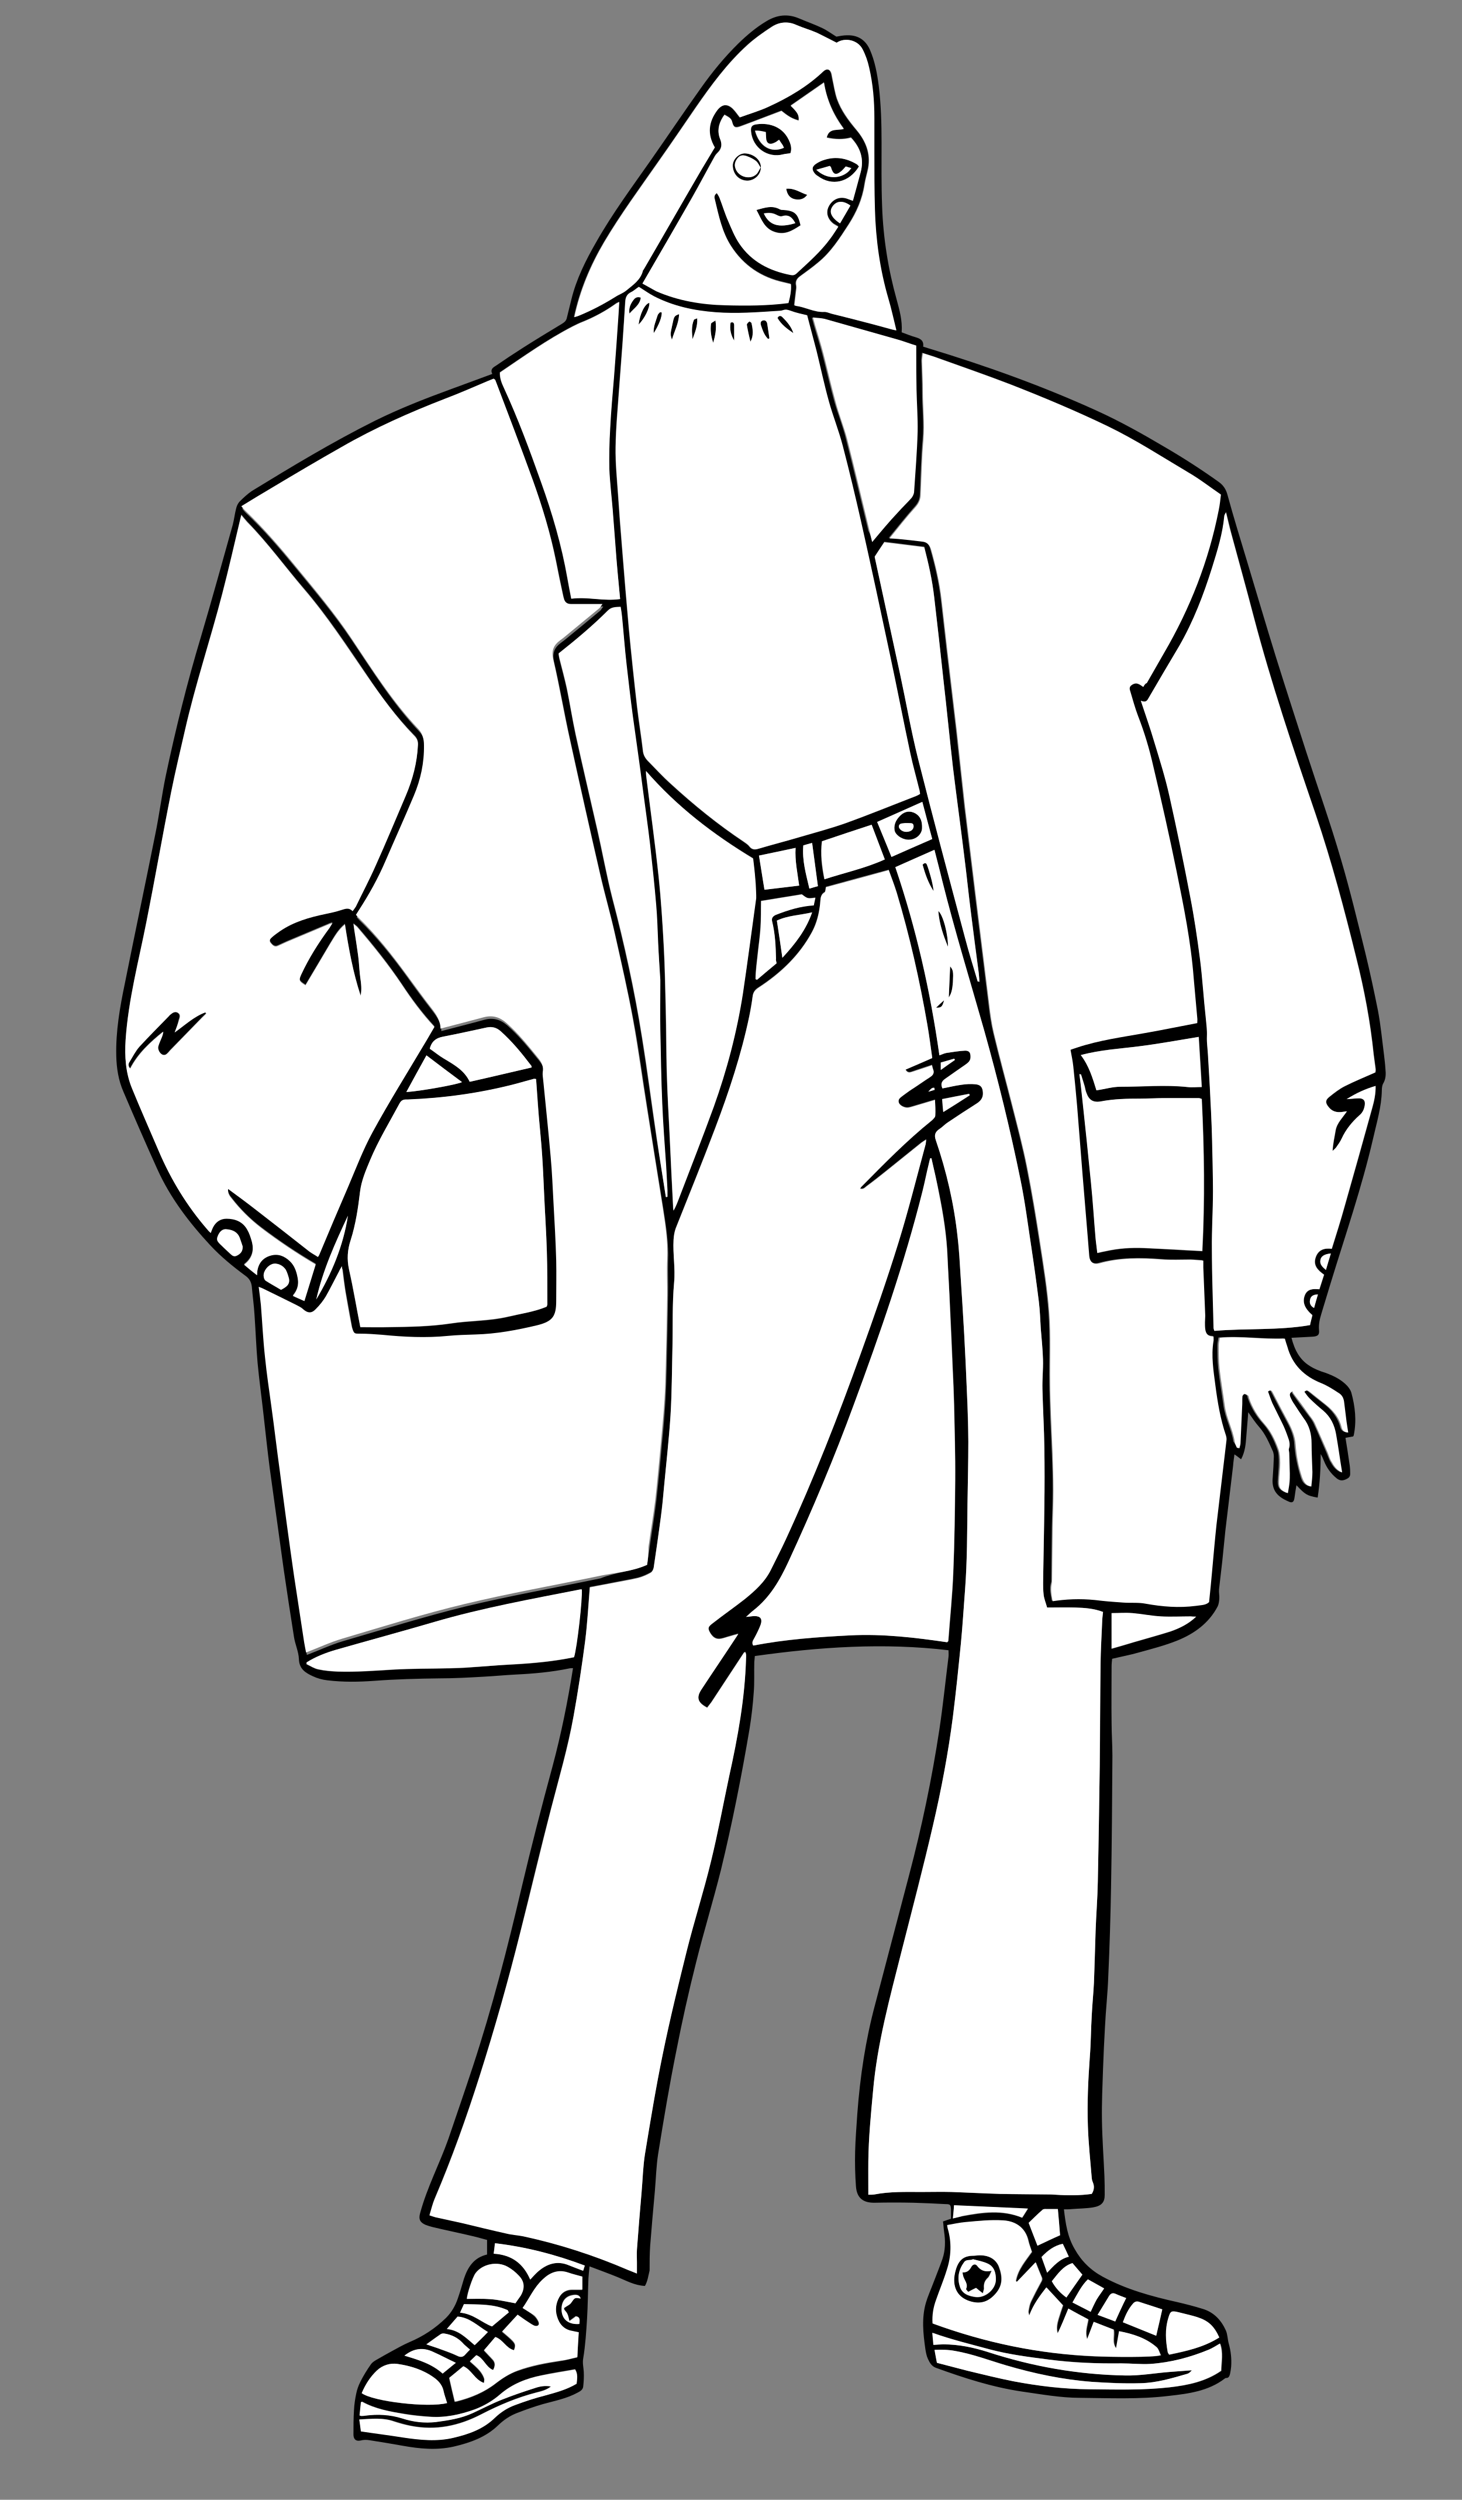 <?xml version="1.0" encoding="utf-8"?>
<!-- Generator: Adobe Illustrator 24.1.0, SVG Export Plug-In . SVG Version: 6.00 Build 0)  -->
<svg  version="1.1" class="drag" xmlns="http://www.w3.org/2000/svg" xmlns:xlink="http://www.w3.org/1999/xlink" x="0px" y="0px"
	 viewBox="0 0 530.7 907.2" style="enable-background:new 0 0 530.7 907.2;" xml:space="preserve">
<rect x="0" y="0" width="530.7" height="907.2" fill="#808080" stroke="none"/>
<style type="text/css">
	.st1{fill:#FFFFFF;}
</style>
<g>
<path class="svg2" d="M234.1,829.6c-3.8-0.2-6.7-1.9-9.9-3.2s-6.5-2.5-10.2-3.9c-0.2,1.7-0.3,3-0.4,4.3c-0.2,4.9-0.2,9.7-0.5,14.6
	c-0.3,4.8-0.6,9.7-1.4,14.5c-0.3,1.7,0.1,3.2,0.2,4.8c0.1,1.8,0,3.6-0.2,5.4c-0.1,1.1-1,1.7-2,2.2c-4,2.2-8.4,3-12.7,4.2
	c-3.1,0.9-6.2,2-9.3,3.2c-2.6,1-4.8,2.5-6.8,4.4c-4.5,4.4-10.2,6.4-16.2,7.8c-6.2,1.4-12.4,0.8-18.5-0.3c-4-0.7-8-1.4-12-2
	c-1.1-0.2-2.3-0.2-3.3,0.1c-1.9,0.4-2.6-0.7-2.6-2.2c0-2.9,0-5.9,0.2-8.9c0.1-2,0.4-4,0.8-5.9c0.3-1.5,0.8-2.9,1.5-4.3
	c1.1-2.2,2.4-4.3,3.8-6.3c0.6-0.9,1.7-1.5,2.6-2c1.5-0.9,3.2-1.8,4.8-2.7c2.2-1.2,4.3-2.4,6.6-3.4c5-2.1,9.4-5,13.3-8.8
	c2-2,3.4-4.4,4.3-7.1c0.8-2.3,1.5-4.7,2.2-7.1c1.4-4.2,3.6-7.7,8.4-8.8c0-1.7,0-3.3,0-5.3c-1.6-0.4-3.2-0.9-4.9-1.3
	c-5-1.2-10-2.2-15-3.4c-0.8-0.2-1.7-0.5-2.5-0.8c-2-0.9-2.5-2.1-1.9-4.2c2.5-9.3,7-17.8,10.2-26.8c3-8.8,6-17.5,8.9-26.3
	c7-21.3,12.6-43,17.7-64.9c3.5-14.8,7.3-29.6,11.3-44.3c3.1-11.6,5.5-23.4,7.4-35.5c-0.5,0-1,0-1.4,0.1c-6.3,1.3-12.8,1.9-19.2,2.2
	c-4,0.2-8,0.6-11.9,0.8c-5.3,0.3-10.7,0.6-16,0.6c-7.9,0.1-15.8,0.3-23.7,0.9c-5.6,0.4-11.3,0.5-17-0.2c-1.8-0.2-3.6-0.7-5.3-1.5
	c-2.6-1.2-4.9-2.6-5-6.2c-0.1-2.7-1.4-5.4-1.8-8.1c-1.3-8.1-2.5-16.2-3.7-24.3c-1.7-12.3-3.4-24.6-5.1-36.9
	c-0.8-6.3-1.5-12.7-2.2-19c-0.7-6.4-1.6-12.8-2.2-19.2c-0.5-5.7-0.7-11.4-1.1-17.2c-0.2-3.5-0.7-7-1-10.5c-0.2-1.7-0.9-2.9-2.3-3.9
	c-4.6-3.4-9-7-12.8-11.1c-7.7-8.3-14.5-17.2-19.2-27.6c-4.2-9.3-8.3-18.7-12.3-28.1c-1.8-4.1-2.5-8.5-2.6-13.1
	c-0.2-8.8,1.3-17.5,3.1-26.1c3.6-18,7.4-35.9,11-53.9c1.5-7.2,2.4-14.5,3.9-21.7c3.6-17,7.8-33.9,12.8-50.5c4-13.5,7.7-27,11.5-40.5
	c0.5-1.9,0.7-3.9,1.2-5.8c0.2-0.9,0.6-1.8,1.2-2.5c1.4-1.4,2.9-2.8,4.5-3.9c14.7-9,29.3-17.8,44.7-25.5c8.9-4.4,18.1-8,27.4-11.4
	c5-1.8,10-3.7,15.2-5.6c-0.8-1.6,0.2-2.3,1.2-2.9c3.2-2.2,6.5-4.4,9.8-6.5c4.7-3,9.5-5.9,14.3-8.8c1-0.6,1.6-1.2,1.8-2.3
	c0.5-2.2,1.1-4.3,1.6-6.5c1.8-7.4,5.2-14.2,9-20.8c5.9-10.4,13-20,19.8-29.7c6.1-8.7,12-17.5,18.2-26.2c4.1-5.8,8.6-11.3,13.7-16.3
	c3.1-3,6.4-5.8,10.1-8c3.8-2.3,7.7-2.8,11.9-1c2.8,1.2,5.7,2.2,8.4,3.5c1.7,0.8,3.3,2,5.1,3.1c1.1-0.2,2.5-0.5,3.9-0.5
	c3.8-0.1,6.6,1.6,8.2,5.1c1.9,4.3,2.7,8.8,3.3,13.4c0.8,6.7,1,13.5,1,20.3c0,7.8-0.1,15.5,0.2,23.3c0.4,11.5,2.2,22.8,5.3,33.9
	c1,3.7,2.1,7.5,1.8,11.8c1.7,0.6,3.3,1.3,5.1,1.8c1.7,0.5,3,1.2,2.7,3.4c0.7,0.2,1.3,0.4,1.9,0.6c20.8,6.3,41.2,13.6,61,22.6
	c8.6,3.9,16.8,8.5,24.9,13.3c6.7,3.9,13.2,8.1,19.5,12.6c1.7,1.2,2.7,2.8,3.2,4.8c2.2,8.1,4.7,16.1,7.1,24.1
	c3.5,11.6,6.9,23.2,10.5,34.8c3.6,11.5,7.3,22.9,11,34.4c4.2,13,8.8,25.9,12.6,39c3.3,11.2,6,22.5,8.8,33.8c1.7,7,3.2,14,4.6,21
	c1,5.3,1.5,10.7,2.2,16.1c0.2,1.7,0.4,3.3,0.5,5c0.2,1.8,0.2,3.6-0.8,5.3c-0.4,0.7-0.5,1.7-0.5,2.5c-0.1,6-1.9,11.8-3.2,17.6
	c-4.1,17.7-10,34.8-15.3,52.1c-1.1,3.7-2.3,7.5-3.4,11.2c-0.6,2-1.1,3.9-0.9,6.1c0.2,1.8-0.5,2.3-2.4,2.4c-2.4,0.1-4.9,0.3-7.6,0.4
	c1.1,4.3,2.9,7.9,6.6,10.2c1.7,1.1,3.7,1.9,5.7,2.5c3,1.1,5.7,2.4,7.9,4.7c0.6,0.7,1.2,1.5,1.5,2.4c1.4,5.1,2,10.3,0.9,15.6
	c0,0.1-0.2,0.3-0.2,0.4c-0.9,0.2-1.8,0.3-2.8,0.5c0.5,3.1,1,6.1,1.4,9.1c0.2,1.1,0.3,2.2,0.3,3.3c0,0.9,0.2,1.8-1.2,2.5
	c-1.5,0.8-2.6,0.7-3.7-0.2c-2.1-1.7-3.6-3.8-4.6-6.3c-0.3-0.8-0.7-1.7-1.2-2.5c0,5.3-0.3,10.6-1.1,15.8c-3.9-0.7-4.5-1.1-7.7-4.5
	c-0.3,1.7-0.5,3.1-0.7,4.5c-0.2,1.6-0.8,2.1-2.2,1.4c-4.2-1.8-6.2-4.2-5.7-8.8c0.2-2.5,0.3-4.9,0.4-7.4c0-0.6-0.1-1.3-0.3-1.9
	c-1.4-3.1-2.7-6.3-5-8.9c-1.4-1.6-2.6-3.4-4-5.4c-0.2,3.2-0.5,6-0.7,8.8c-0.2,2.7-0.4,5.5-1.9,8.3c-0.9-0.7-1.5-1.2-2.4-1.8
	c-0.2,1.5-0.4,2.8-0.5,4.2c-0.9,7.8-1.9,15.7-2.8,23.5c-0.4,3.6-0.7,7.3-1.1,10.9c-0.4,3.5-0.8,7-1.2,10.4c-0.1,1.2,0.2,2.3,0.1,3.5
	c-0.1,0.9-0.2,1.9-0.6,2.7c-3.2,6.1-8.5,9.9-14.7,12.4c-4.5,1.8-9.2,3-13.9,4.3c-3.1,0.9-6.4,1.5-9.7,2.3c-0.1,0.9-0.2,1.8-0.2,2.8
	c0,6.8-0.1,13.6,0,20.4c0,4,0.3,8,0.3,12c-0.1,16-0.2,32-0.5,47.9c-0.2,10.7-0.5,21.4-1,32.1c-0.2,6.1-0.9,12.2-1.2,18.4
	c-0.3,5-0.5,10-0.7,15.1c-0.2,6.2-0.5,12.4-0.4,18.7c0.1,6.8,0.6,13.5,0.9,20.3c0.1,2.3,0.1,4.6,0.1,6.9c0,2.7-1.2,4-4.3,4.5
	c-2.5,0.4-5.1,0.4-7.6,0.6c-0.9,0.1-1.9,0.1-2.9,0.1c0.6,5.2,1.3,10,3.9,14.4c2.4,4.3,5.7,7.6,10.1,10c8.6,4.7,17.9,7.2,27.3,9.3
	c3,0.7,6.1,1.5,9,2.4c4.1,1.2,6.8,4.1,8.5,7.9c0.6,1.4,0.6,3.1,1,4.6c0.8,2.8,1.1,5.6,0.9,8.5c-0.1,0.9-0.2,1.7-0.4,2.6
	c-0.2,0.8-0.5,1.6-1.5,1.5c-0.1,0-0.3,0.1-0.4,0.2c-6,4.6-13.2,5.5-20.3,6.3c-10.8,1.3-21.6,0.8-32.3,0.7c-7.1,0-14.1-1.3-21.2-2.3
	c-10.7-1.6-20.9-4.9-31.1-8.6c-1.6-0.6-2.3-2-2.9-3.3c-0.5-1.1-0.7-2.3-0.9-3.5c-0.8-5.6-1.4-11.3,0.2-16.8c0.7-2.4,1.8-4.8,2.7-7.2
	c1.1-2.9,2.3-5.8,3.3-8.7c1.1-3.2,1.1-6.6,0.6-9.9c-0.2-1.2-0.2-2.5-0.4-3.7c1.1-0.4,2-0.7,2.9-1c0-1.2,0-2.3,0-3.4
	c-0.1-1.7-0.3-1.9-2-1.9c-3.9-0.2-7.8-0.4-11.7-0.5c-4.6-0.1-9.2-0.1-13.9,0c-4.3,0.1-6.6-1.7-6.9-6c-0.3-4.1-0.4-8.3-0.3-12.4
	c0.1-4.6,0.5-9.2,0.8-13.9c1-13.5,3-26.8,6.5-39.8c4.1-15.6,8.2-31.2,12.3-46.8c4.6-17.4,8.3-35.1,11-52.9
	c1.3-8.7,2.2-17.5,3.3-26.3c0.1-0.8,0-1.6,0-2.4c-23.5-2.8-46.8-1.2-70.3,2.1c-0.1,0.8-0.1,1.5-0.2,2.2c-0.1,3.7,0.1,7.4-0.2,11
	c-0.3,4.4-0.8,8.7-1.5,13.1c-2.9,17.2-6.3,34.4-10.4,51.3c-2.8,11.2-6.2,22.3-9,33.5c-2.7,10.7-5.1,21.4-7.2,32.2
	c-2.5,12.4-4.6,24.9-6.6,37.4c-0.7,4.5-0.8,9-1.2,13.6c-0.6,6.6-1.2,13.2-1.7,19.8c-0.2,2.9-0.2,5.9-0.2,8.9
	C235.3,826,235.1,827.9,234.1,829.6z M234.9,567.9c0.3-2,0.5-3.8,0.8-5.6c0.8-5.8,1.8-11.5,2.5-17.3c0.8-7.1,1.5-14.3,2.1-21.4
	c0.5-4.8,0.9-9.7,1.2-14.5c0.3-4.5,0.4-8.9,0.5-13.4c0.2-8.5,0.4-17.1,0.5-25.6c0.1-4.1-0.1-8.2,0-12.2c0.3-6.5-0.7-12.9-1.7-19.2
	c-2-12.2-3.9-24.4-5.8-36.5c-1.7-10.5-3-21.1-5-31.6c-1.9-10.4-4.3-20.8-6.6-31.1c-1.6-7.2-3.6-14.2-5.3-21.4
	c-3.8-16.5-7.5-33-11.1-49.5c-2.1-9.5-3.7-19.1-5.9-28.5c-0.7-3.1,0.2-5.1,2.5-6.8c0.4-0.3,0.8-0.6,1.2-0.9
	c4.4-3.6,8.8-7.2,13.1-10.8c0.3-0.3,0.5-0.7,1.1-1.5c-4.1,0-7.7,0-11.3,0c-1.3,0-2.1-0.4-2.6-1.6c-0.2-0.6-0.4-1.2-0.5-1.8
	c-0.9-4.2-1.8-8.4-2.6-12.6c-2-9.9-4.9-19.5-8.3-29c-4.4-12.2-9-24.2-13.6-36.3c-0.1-0.2-0.3-0.3-0.6-0.5c-0.7,0.3-1.3,0.5-2,0.8
	c-5.2,2.2-10.4,4.5-15.7,6.5c-12.9,4.9-25.5,10.6-37.5,17.5c-8.3,4.8-16.5,9.7-24.8,14.5c-3.8,2.3-7.6,4.6-11.6,7
	c0.4,0.5,0.8,0.9,1.1,1.3c6.7,6.3,12.7,13.3,18.5,20.4c7,8.5,14,16.8,20.1,25.9c7.7,11.4,15,23.2,24.6,33.3c1.5,1.6,2,3.6,2,5.8
	c0,6.4-1.2,12.5-3.7,18.4c-3.3,7.9-6.9,15.8-10.3,23.7c-2.7,6.3-6,12.2-9.7,17.9c-0.3,0.5-0.7,1-1,1.6c0.4,0.4,0.6,0.7,0.9,1
	c6.4,6.2,12,13.2,17.3,20.5c3,4.2,6.1,8.4,9.3,12.5c1.7,2.2,3.2,4.5,3.2,7.3c5.3-1.4,10.5-2.7,15.6-4.1c3.2-0.9,5.9-0.1,8.4,2.1
	c4.3,3.8,7.8,8.2,11.4,12.6c1.3,1.6,2.1,3.1,1.7,5.2c-0.2,1,0,2.1,0.2,3.1c0.9,9.3,1.9,18.5,2.7,27.8c0.5,5.4,0.7,10.8,1,16.2
	c0.4,7.1,0.7,14.2,1,21.3c0.2,4.9,0.1,9.8,0,14.6c-0.1,5.6-1.3,7.4-6.7,8.8c-7.4,1.9-15,3.2-22.7,3.4c-3.3,0.1-6.5,0.1-9.8,0.5
	c-8.1,0.8-16.1,0.4-24.1-0.4c-2.6-0.3-5.2-0.5-7.8-0.4c-2.1,0-2.2,0.1-2.9-1.8c-0.2-0.5-0.3-1.1-0.4-1.6c-0.7-4.1-1.5-8.2-2.2-12.2
	c-0.5-2.8-0.8-5.6-1.2-8.9c-0.5,0.9-0.8,1.3-1,1.8c-1.6,3-3.1,6.2-4.8,9.1c-1,1.7-2.3,3.2-3.7,4.7c-1.5,1.6-3,1.5-4.6,0
	c-0.8-0.7-1.7-1.2-2.6-1.6c-4.1-2-8.2-4-12.2-6c-0.4-0.2-0.8-0.3-1.3-0.5c0.3,2.3,0.6,4.5,0.8,6.6c0.5,6.4,0.9,12.7,1.5,19
	c0.6,5.9,1.5,11.8,2.3,17.8c1,7.9,2,15.8,3.1,23.7c1.7,12.5,3.4,25.1,5.1,37.6c1.2,8.1,2.4,16.2,3.7,24.3c0.2,1.3,0.5,2.6,0.7,3.7
	c4.5-1.7,8.7-3.7,13.1-5c14.8-4.3,29.5-8.9,44.5-12.6c16.2-3.9,32.7-6.8,49-10.2C223.4,570.6,229.4,570.3,234.9,567.9z M231.2,825.1
	c0-1.6,0-2.9,0-4.2c0-1.5-0.1-3,0-4.6c0.5-7,1.1-14,1.7-21c0.4-4.5,0.5-9.1,1.2-13.6c2-12.2,4-24.4,6.5-36.5
	c2.6-12.7,5.6-25.2,8.8-37.8c2.7-10.8,6-21.3,8.7-32.1c2.5-10.2,4.4-20.6,6.6-30.9c3.1-14,5.6-28.1,6.1-42.5c0-0.8,0.2-1.7-0.3-2.5
	c-0.3,0.2-0.4,0.2-0.5,0.3c-3.9,5.9-7.8,11.9-11.7,17.8c-0.5,0.8-1.1,1.4-1.6,2.1c-3.5-1.8-4.1-3.6-2.1-6.6c4-6.1,8-12.1,12.1-18.2
	c0.3-0.5,0.7-1,1.3-2c-1.4,0.4-2.3,0.6-3.2,0.9c-0.9,0.3-1.8,0.6-2.8,0.8c-2,0.5-3.4-0.4-4.5-2.6c-0.6-1.3-0.4-1.8,1.5-3.2
	c3.8-2.8,7.6-5.5,11.3-8.5c3.8-3,7.4-6.2,9.5-10.6c1.8-3.7,3.7-7.3,5.4-11c10.2-22.1,19.1-44.8,27.3-67.7
	c4.8-13.4,9.5-26.8,13.7-40.3c3.7-11.7,6.6-23.7,9.8-35.5c0.1-0.4,0.1-0.9,0.2-1.7c-0.8,0.5-1.3,0.9-1.8,1.2
	c-4.1,3.3-8.2,6.6-12.3,9.9c-2.5,2-5,4-7.6,5.9c-0.6,0.5-1.2,1.2-2.3,0.8c0.2-0.3,0.3-0.5,0.5-0.7c8.3-8.3,16.4-16.8,25.6-24.1
	c0.5-0.4,1.1-1.1,1.2-1.7c0.1-1.8,0-3.6-0.1-5.7c-2.7,0.8-5,1.5-7.4,2.2c-0.8,0.2-1.5,0.5-2.3,0.6c-1.3,0.2-3.1-0.7-3.4-1.7
	c-0.6-1.4,0.6-2,1.5-2.7c1-0.8,2.1-1.5,3.1-2.2c2.2-1.5,4.3-3,6.6-4.4c1.1-0.7,1.8-1.5,1.2-2.9c-0.2-0.5-0.2-1-0.4-1.5
	c-2.5,0.8-4.9,1.6-7.2,2.4c-0.8,0.3-1.7,0.5-2.4-0.8c3.2-1.4,6.4-2.8,9.7-4.2c-0.6-4.2-1.1-8.2-1.8-12.2
	c-2.8-16.1-6.4-32.1-11.1-47.8c-0.9-2.9-2-5.7-2.9-8.2c-7.8,2.1-15.3,4.1-22.8,6.2c-0.2,0.6-0.1,1.7-0.5,1.9c-1.7,1-1.4,2.7-1.6,4.2
	c-0.4,3.6-1.3,7-3,10.3c-4.6,8.5-11.4,14.9-19.4,20.1c-1.3,0.8-1.9,1.7-2.1,3.2c-0.3,2.4-0.8,4.7-1.2,7.1
	c-2.9,14-7.3,27.4-12.4,40.7c-4.6,12.2-9.5,24.2-14.3,36.3c-0.5,1.4-0.7,2.7-0.8,4.2c-0.3,5.2,0.7,10.3,0.2,15.5
	c-0.7,7.8-0.5,15.6-0.6,23.5c-0.2,8.2-0.2,16.4-0.7,24.7c-0.5,8.8-1.5,17.6-2.4,26.4c-0.3,3.5-0.7,7-1.1,10.4
	c-0.8,6.2-1.7,12.3-2.6,18.4c-0.1,0.7-0.5,1.6-1.1,1.9c-1.5,0.8-3,1.5-4.6,1.9c-2.5,0.6-5,1-7.5,1.5c-3.4,0.7-6.8,1.3-10,1.9
	c-0.6,6.7-0.9,13.2-1.7,19.6c-1.2,9.1-2.5,18.1-4.2,27.2c-2.1,11.4-5.3,22.5-8.2,33.7c-3.9,14.8-7.4,29.7-11.1,44.6
	c-4.4,17.6-9.3,35-14.8,52.3c-4.8,15.1-10.1,29.9-16.3,44.5c-0.8,1.9-1.2,3.9-1.9,6c0.9,0.3,1.5,0.6,2.2,0.7
	c3.2,0.7,6.4,1.3,9.6,2.1c5.4,1.2,10.7,2.6,16.1,3.8c2,0.4,4.1,0.6,6.1,1c13.1,2.9,25.7,7,38,12.2
	C228.9,824.2,229.9,824.5,231.2,825.1z M415,249.3c0.4-0.7,0.7-1.2,1-1.6c2.1-3.7,4.2-7.3,6.3-11c9.4-16.2,16.2-33.4,19.8-51.8
	c0.4-1.9,0.5-3.9,0.8-5.6c-4.1-2.8-7.8-5.7-11.8-8c-9.6-5.7-19-11.8-29.1-16.7c-11.7-5.6-23.6-10.6-35.6-15.3
	c-8.6-3.3-17.2-6.3-25.9-9.4c-1.8-0.7-3.7-1.2-5.8-1.9c-0.1,1.1-0.3,1.9-0.3,2.8c0.1,3.7,0.3,7.3,0.3,11c0,5.9,0.7,11.8,0.2,17.7
	c-0.6,6.7-0.7,13.4-1,20.1c-0.1,1.8-0.8,3.1-2,4.4c-3.1,3.5-6,7.2-9.3,11.2c1.4,0.1,2.2,0.1,3.1,0.2c3,0.3,6,0.6,9,1
	c1.6,0.2,2.6,1.2,3,2.9c1.7,6,3.1,12.1,3.8,18.2c0.7,5.8,1.3,11.7,2,17.6c1.2,10.2,2.4,20.4,3.6,30.6c1,8.9,1.9,17.9,2.9,26.8
	c1.3,11,2.7,22,4,33c1.6,13,3.2,25.9,4.8,38.9c0.4,3.5,0.9,7,1.7,10.4c2.1,8.8,4.5,17.5,6.7,26.2c1.9,7.5,3.9,15,5.4,22.6
	c1.8,9.1,3.3,18.2,4.7,27.3c1.3,8.5,2.7,17,3.3,25.6c0.6,8.3,0.2,16.8,0.3,25.1c0,3.9,0.2,7.8,0.3,11.7c0.2,4.7,0.4,9.4,0.6,14.1
	c0.2,4.4,0.3,8.8,0.3,13.2c0,4.5-0.2,8.9-0.3,13.4c-0.1,6.4-0.1,12.8-0.2,19.2c0,0.4,0.1,0.8-0.1,1.2c-0.6,2.2-0.1,4.2,0.3,6.5
	c0.6-0.1,1-0.1,1.5-0.2c5.2-0.7,10.5-0.7,15.8,0c2.8,0.4,5.6,0.6,8.3,0.7c2.7,0.2,5.5-0.1,8.1,0.4c6.1,1.1,12.2,1.6,18.3,0.8
	c1.8-0.2,3.7-0.1,4.8-1.4c0.4-4,0.7-7.6,1.1-11.3c0.5-5.6,1-11.3,1.6-16.9c1.2-10.1,2.4-20.2,3.6-30.4c0.1-0.6,0-1.3-0.2-1.9
	c-2-5.8-3-11.9-3.8-18c-0.7-5.4-1.6-10.7-0.7-16.2c0.1-0.5,0-1.1,0-1.7c-2,0.1-2.8-1.1-3-2.7c-0.1-0.8-0.1-1.6-0.1-2.4
	s0.1-1.6,0.1-2.4c-0.2-5.8-0.5-11.6-0.7-17.5c0-0.8,0-1.6,0-2.5c-1.6-0.1-3.1-0.2-4.5-0.3c-3.5,0-7.1,0.2-10.6-0.1
	c-7.6-0.6-15.2-0.6-22.6,1.4c-2.2,0.6-3.5-0.5-3.7-2.7c-0.2-2.1-0.3-4.1-0.5-6.2c-0.6-7.6-1.3-15.2-1.9-22.9
	c-0.7-8.4-1.3-16.8-2-25.2c-0.4-4.8-0.9-9.7-1.4-14.5c-0.2-1.9-0.6-3.8-1-6c0.7-0.2,1.5-0.5,2.3-0.8c8.1-2.7,16.4-3.9,24.8-5.3
	c6.3-1.1,12.5-2.4,18.9-3.6c0-0.6,0.1-1.3,0-1.9c-0.4-4.8-0.9-9.7-1.3-14.5c-1-13.1-3.6-25.9-6.2-38.7c-2.6-12.8-5.5-25.6-8.5-38.3
	c-1.4-6.1-3.2-12.2-5.5-18.1c-1.2-2.9-1.9-5.9-2.8-8.9c-0.2-0.8-0.4-1.6,0.4-2.2s1.8-0.8,2.7-0.4C413.9,248.5,414.3,248.8,415,249.3
	z M315.2,796.5c0.8,0,1.6,0,2.2-0.1c5.7-1.1,11.4-0.9,17.2-0.9c3.6,0,7.2-0.1,10.8,0c5.8,0.2,11.6,0.6,17.5,0.7
	c6.2,0.2,12.5,0.2,18.7,0.2c0.6,0,1.1,0.1,1.7,0.1c4.4,0.3,8.7,0.3,13-0.3c0.9-1.4,1-2.8,0.4-4.2c-0.2-0.5-0.3-1.1-0.4-1.6
	c-0.5-6.3-1.2-12.6-1.4-18.8c-0.3-8.4,0.1-16.8,0.7-25.1c0.4-5,0.4-10.1,0.7-15.1c0.2-4,0.6-7.9,0.8-11.9c0.3-6.2,0.4-12.4,0.6-18.7
	c0.2-6,0.7-11.9,0.8-17.9c0.3-14,0.5-28,0.7-41.9c0.2-12.3,0.2-24.6,0.3-36.9c0.1-5.3,0.4-10.7,0.6-16c0.1-1,0.2-2,0.3-3.1
	c-3.4-1.3-6.7-1.5-10.1-1.6c-3.3-0.1-6.7,0-10.2,0c-0.5-1.8-1.2-3.4-1.3-5c-0.2-2.5-0.1-5.1-0.1-7.6c0.1-8.2,0.4-16.3,0.4-24.4
	c0.1-6.9,0.1-13.9,0-20.9c-0.1-7.1-0.6-14.2-0.7-21.3c-0.1-3.6,0.3-7.2,0.2-10.8c-0.1-3.7-0.5-7.5-0.8-11.2
	c-0.2-3.3-0.3-6.5-0.7-9.8c-0.8-6.6-1.8-13.1-2.7-19.6c-1.2-8.3-2.3-16.6-4-24.8c-3.7-18.1-8.1-36.1-13.1-53.9
	c-5.1-18.2-10.7-36.3-15.3-54.6c-0.9-3.8-1.9-7.5-2.8-11.1c-4.8,2.2-9.5,4.2-14.2,6.3c7.6,22.4,12.7,45.1,16,68.3
	c1-0.3,1.8-0.7,2.7-0.9c2.2-0.3,4.4-0.7,6.6-0.8c1.6-0.1,2.1,0.7,2,2.3c0,1.4-0.9,2.1-1.9,2.8c-2.4,1.7-4.8,3.4-7.3,5.1
	c-1.3,0.9-1.8,1.9-1,3.5c2.3-0.5,4.6-1,6.8-1.3c1.7-0.2,3.5-0.3,5.2-0.2c1.9,0.2,2.6,1.1,2.7,3.1c0.1,1.8-0.9,3-2.3,3.9
	c-3.5,2.3-7,4.5-10.4,6.8c-1,0.7-1.9,1.7-2.9,2.3c-1.7,1.1-2.2,2.3-1.5,4.2c3.9,11.4,6.6,23.1,7.9,35.1c0.5,4.8,0.8,9.5,1.1,14.3
	c0.4,7,0.9,14,1.3,21c0.4,7.1,0.7,14.2,1,21.3c0.2,5.9,0.4,11.8,0.5,17.7c0,7.4-0.2,14.8-0.3,22.3c-0.2,10.5-0.1,21.1-0.9,31.6
	c-0.5,6.4-0.8,12.9-1.5,19.3c-0.8,8.9-1.8,17.8-2.9,26.6c-1.7,13.2-4.1,26.3-7.2,39.3c-3.6,15.3-7.6,30.5-11.4,45.7
	c-4.3,16.8-8.9,33.6-10.4,51c-0.7,8.4-1.6,16.8-1.7,25.3C315.1,788.2,315.2,792.2,315.2,796.5z M93.3,462.8c0.1-1,0-1.4,0.1-1.7
	c0.5-2.9,2.1-4.9,4.8-5.7c2.7-0.8,5,0.1,7,2c1.8,1.8,2.5,4,2.9,6.4c0.4,2.3-0.2,4.4-1.8,6.2c1.4,0.6,2.7,1.2,4.2,1.9
	c1.4-4.6,2.8-9,4.1-13.3c-7-4.1-13.5-8.5-19.7-13.2c-4-3-7.6-6.6-10.7-10.6c-0.8-1-1.6-2-1.4-3.6c3.4,2.6,6.8,5,10,7.5
	c6.6,5.1,13.1,10.2,19.6,15.3c0.9,0.7,2,1.3,3,1.9c0.3-0.4,0.4-0.6,0.5-0.8c3.5-8.2,6.9-16.3,10.4-24.5c2.9-6.7,5.5-13.7,9-20.1
	c5.9-10.8,12.5-21.2,18.7-31.8c1.2-2.1,2.5-4.2,3.7-6.3c-4.5-4.9-8.3-10-11.8-15.3c-4.9-7.3-10.4-14.2-16.1-20.8
	c-0.4-0.4-0.9-0.7-1.5-1.3c0.4,2.5,0.7,4.6,1,6.7c0.3,2.2,0.6,4.4,0.9,6.6c0.2,2.1,0.3,4.3,0.6,6.4s0.5,4.3,0.1,6.4
	c-2.8-8.3-4.3-16.9-5.7-25.9c-2.6,2.1-3.9,4.7-5.4,7.1c-1.5,2.5-3,5.1-4.5,7.6s-2.9,4.9-4.4,7.4c-2.4-1.5-2.5-1.8-1.5-4
	c2.8-6,6.3-11.5,10.2-16.8c0.3-0.5,0.6-1,1.1-1.8c-0.8,0.2-1.2,0.3-1.5,0.5c-5,2.1-10,4.2-15,6.3c-1.1,0.5-2.2,1-3.3,1.5
	c-1.2,0.6-2-0.2-2.6-1c-0.7-1-0.2-1.7,0.5-2.2c0.9-0.8,1.9-1.5,2.9-2.2c5-3.3,10.7-5,16.5-6.2c1.9-0.4,3.8-0.8,5.6-1.4
	c1.5-0.5,2.8-1.1,4.2,0.4c0.5-0.7,1-1.1,1.2-1.7c2.4-4.9,5-9.8,7.2-14.9c3.7-8.4,7.2-16.9,10.9-25.3c2.5-5.8,4.1-11.9,4.4-18.3
	c0.1-1.4-0.3-2.4-1.3-3.4c-6.6-6.7-12.1-14.2-17.3-22c-7.2-10.6-14.3-21.4-22.7-31.2c-6.9-8-13.2-16.7-20.6-24.3
	c-0.7-0.8-1.4-1.6-2.2-2.6c-0.2,0.9-0.4,1.4-0.5,2c-2.1,8.8-4.1,17.7-6.4,26.5c-4.3,16.7-9.8,33-13.6,49.8c-1.7,7.5-3.5,14.9-5,22.4
	c-3.1,15.6-5.8,31.2-8.9,46.7c-2.8,14.3-6.6,28.4-7.6,43c-0.4,6.1,0,12,2.3,17.6c3.1,7.5,6.4,15,9.6,22.5c4.5,10.6,10.4,20.3,18,29
	c0.3,0.3,0.6,0.6,1,1c0.3-0.8,0.5-1.4,0.8-2c1-2.1,2.7-3.2,4.9-3.2c3.2,0,6,1.1,7.6,4.1c0.7,1.2,1.1,2.5,1.5,3.8
	c1,3.4,0.4,6.4-2.7,8.8C90.1,460.3,91.5,461.4,93.3,462.8z M231.9,104.1c-1,0.7-1.9,1.5-2.9,2c-1.5,0.7-2,1.9-2.1,3.4
	c-0.3,5.1-0.6,10.2-1,15.3c-0.4,5.3-0.8,10.7-1.2,16c-0.5,7.2-1.2,14.3-1.3,21.5c-0.1,5.8,0.5,11.6,0.9,17.4
	c0.4,6.2,0.9,12.4,1.4,18.6c0.8,9.9,1.6,19.8,2.5,29.8c0.9,9.5,1.9,19,3,28.5c0.6,5.3,1.5,10.6,2.1,15.8c0.2,1.6,0.8,2.7,1.8,3.8
	c2.8,2.8,5.4,5.7,8.3,8.3c8.4,7.7,17.2,14.8,26.6,21.1c0.7,0.5,1.5,1,2,1.7c0.9,1.1,1.9,1.2,3.2,0.8c5-1.5,10.1-2.8,15.2-4.3
	c5.5-1.6,11.1-3.1,16.5-5c8.6-3.1,17.2-6.6,25.7-9.9c0.4-0.2,0.8-0.5,1.3-0.7c-0.2-0.7-0.3-1.3-0.4-2c-1-4.2-2.2-8.3-3.1-12.5
	c-2.5-12.1-4.9-24.2-7.5-36.3c-3.4-16-6.8-32-10.4-47.9c-2.1-9.2-4.3-18.5-6.7-27.7c-1.4-5.4-3.6-10.6-5-16
	c-1.7-6.1-3-12.2-4.5-18.4c-1.1-4.3-2.3-8.6-3.4-12.9c-2-0.5-4-0.9-5.9-1.6c-1-0.4-1.7-0.7-2.7-0.3c-0.5,0.2-1.1,0.2-1.7,0.3
	c-7.6,0.5-15.3,1.1-23,0.5c-7.8-0.6-15.3-2.2-22.3-5.8C235.5,106.5,233.7,105.2,231.9,104.1z M476.4,477.3c-2.8-2.5-3.7-4.7-2.7-7.2
	c1-2.4,3.1-2.4,5.3-2.2c0.6-1.8,1.1-3.5,1.7-5.3c-2.2-1.6-4.1-3.4-3-6.4c1-2.7,3.2-3.3,5.8-3c1.6-5.2,3.2-10.2,4.6-15.2
	c3.4-12,6.8-24,10.1-36c0.7-2.5,1.2-5,1.2-7.9c-3.8,1.1-7.1,2.6-10.5,4.8c1.9-0.1,3.3-0.4,4.7-0.3c1.5,0,2.2,0.9,1.9,2.4
	c-0.2,1.4-0.7,2.7-1.9,3.7c-2.7,2.4-5,5.2-6.5,8.5c-0.5,1.2-1.3,2.2-2,3.2c-0.3,0.5-0.8,0.8-1.3,1.3c0.1-2.6,0.7-5.1,1.1-7.5
	c0.5-2.7,2.5-4.5,4.1-6.9c-1,0.1-1.7,0.2-2.4,0.3c-1.7,0.1-3.1-0.4-4.2-1.8c-1.3-1.5-1.3-2.6,0.3-3.8c1.8-1.4,3.6-2.8,5.5-3.8
	c3.5-1.8,7.2-3.3,11.1-5c0-0.2,0.1-0.8,0.1-1.3c-0.2-1.7-0.5-3.5-0.7-5.2c-1.2-11.8-3.4-23.5-6.3-35c-4.3-17.5-8.9-34.9-14.7-52
	c-8.2-23.8-16.2-47.7-22.6-72.1c-2.6-10-5.4-20-8.1-30c-0.6-2.4-1.2-4.8-1.9-7.7c-0.4,0.8-0.6,1.1-0.6,1.4
	c-0.6,6.4-2.5,12.5-4.4,18.6c-3.1,9.9-6.8,19.6-12,28.6c-3.7,6.4-7.6,12.8-11.3,19.2c-0.6,1-1.4,1.1-2.6,0.6
	c1.7,5.2,3.4,9.9,4.8,14.7c2,6.6,4.1,13.3,5.6,20c2.7,12,5.2,24.2,7.5,36.3c1.4,7.6,2.6,15.2,3.6,22.9c0.9,7.1,1.3,14.3,2.1,21.4
	c0.2,2.2,0.5,4.3,0.4,6.5c-0.1,2.4,0.3,4.8,0.4,7.2c0.3,5.5,0.6,11,0.9,16.5c0.2,5.1,0.4,10.2,0.6,15.3c0.2,5.8,0.4,11.5,0.3,17.2
	c0,7-0.4,14.1-0.4,21.1c0.1,9.5,0.4,19,0.6,28.5c0,0.3,0.2,0.6,0.3,1.1c11.6-1,23.2-0.1,34.7-2.1
	C475.7,479.7,476.1,478.5,476.4,477.3z M338.1,420.3c-0.2,0-0.3,0.1-0.4,0.1c-0.2,0.7-0.4,1.4-0.5,2.1c-0.7,3.2-1.4,6.4-2.2,9.6
	c-6.6,26.3-15.5,51.9-24.9,77.4c-7.2,19.4-15.2,38.4-23.8,57.2c-3.1,6.7-6.7,13.1-12.7,17.7c-0.8,0.6-1.6,1.4-2.7,2.4
	c1.4-0.1,2.2-0.3,3.1-0.3c2.1,0,2.9,1,2.2,3.1c-0.5,1.6-1.4,3.2-2.2,4.7c-0.5,0.9-1.2,1.7-0.5,2.9c11.6-2.2,23.4-3.1,35.2-3.7
	c11.9-0.6,23.7,0.8,35.2,2.5c0.3-0.3,0.4-0.4,0.4-0.5c0.6-8.3,1.5-16.7,1.8-25c0.4-11.1,0.6-22.2,0.7-33.3c0-9.1-0.2-18.2-0.4-27.3
	c-0.1-4.3-0.3-8.6-0.5-12.9c-0.3-7.6-0.6-15.1-1-22.7c-0.3-6-0.7-12.1-0.9-18.2c-0.3-7.7-1.5-15.2-3-22.7
	C340.1,429,339.1,424.6,338.1,420.3z M194.6,391.6c-0.5,0-0.7-0.1-0.8,0c-2.3,0.6-4.6,1.3-6.9,1.9c-12.7,3.3-25.7,5-38.8,5.6
	c-1.2,0-2.2-0.1-3,1.3c-3.7,6.9-7.8,13.6-10.8,20.8c-1.5,3.7-3.1,7.3-3.6,11.3c-0.7,5.9-1.5,11.9-3.4,17.6c-1.2,3.6-1.4,7-0.6,10.7
	c1.5,6.9,2.7,13.9,4.1,20.9c3.5,0,6.9,0.1,10.2,0c7.5-0.1,15-0.2,22.4-1.3c7-1.1,14.2-0.8,21.1-2.5c4.6-1.1,9.4-1.8,13.9-3.6
	c0.1-0.3,0.3-0.6,0.3-0.9c-0.1-6.4,0-12.8-0.2-19.2c-0.2-7.1-0.7-14.2-1-21.2c-0.2-4.5-0.4-9.1-0.7-13.6c-0.3-4.7-0.8-9.3-1.2-14
	C195.3,400.7,195,396.2,194.6,391.6z M303.7,15.5c-2.6-1.3-4.9-2.6-7.3-3.6c-2.5-1.1-5.1-1.8-7.6-2.9c-3.2-1.3-6.2-1-8.9,0.8
	c-3,2-6.1,4.2-8.8,6.6c-7.2,6.6-13,14.5-18.6,22.5c-4.5,6.6-9,13.2-13.6,19.7c-6.7,9.6-13.7,19.1-19.7,29.2
	c-5,8.5-8.8,17.4-10.9,27.3c0.6-0.2,1.1-0.3,1.6-0.5c4.6-1.8,9-4.1,13.2-6.8c1.3-0.8,3-1.3,4.1-2.4c2.4-2,5.1-3.9,6-7.2
	c0.1-0.2,0.2-0.4,0.4-0.6c7-12,13.9-24.1,20.9-36.1c1.6-2.7,3.2-5.3,4.8-8c-2.7-4.8-2.3-9.2,0.9-13.5c1.7-2.2,3.7-2.4,5.7-0.5
	c0.9,0.9,1.6,1.9,2.5,3.1c3.5-1.3,7.1-2.3,10.5-3.9c7.2-3.3,14-7.3,19.8-12.8c1.3-1.3,2.6-0.8,3,1c0.1,0.5,0.2,1.1,0.3,1.6
	c0.6,2.5,0.9,5,1.7,7.4c1.5,4.3,4.2,7.9,7.1,11.3c3.4,4,5.2,8.5,4.2,13.9c-0.4,2-1,3.9-1.3,5.8c-0.8,5.3-2.9,10.1-5.8,14.6
	c-3.2,5-6.4,10-11.1,13.8c-2,1.7-4.2,3.2-6.3,4.8c-1.3,0.9-2,1.9-1.6,3.6c0.1,0.6,0,1.3-0.1,1.9c-0.2,1.7-0.4,3.5-0.6,5.1
	c0.2,0.2,0.3,0.3,0.5,0.3c3.5,0.4,6.7,2.4,10.4,2.2c0.9-0.1,1.8,0.4,2.8,0.7c3.2,0.8,6.4,1.5,9.5,2.4c4,1,8,2.1,12,3.2
	c0.6,0.2,1.2,0.3,1.8,0.4c-1-4-1.8-7.8-2.9-11.5c-3-10.7-4.6-21.5-4.9-32.5c-0.2-6.9-0.1-13.7-0.2-20.6c0-4.2,0-8.3,0-12.5
	c0-6.2-0.5-12.3-1.9-18.3c-0.5-2.3-1.3-4.7-2.4-6.7C311.3,14.5,306.6,13.5,303.7,15.5z M234.5,279.8c0,0.9,0,1.2,0,1.6
	c1.5,12.2,3.2,24.3,4.5,36.5c0.9,8.5,1.5,17.1,1.9,25.7c0.4,7.4,0.5,14.8,0.7,22.2c0.2,8,0.1,16,0.4,23.9c0.2,7.3,0.7,14.7,1,22
	c0.4,8.9,0.9,17.8,1.3,26.7c0,0.3,0.1,0.5,0.1,0.8c0.9-1.6,1.5-3.2,2.1-4.8c4.2-11,8.5-21.9,12.5-32.9c4.9-13.4,8.5-27.1,10.6-41.2
	c1.8-11.5,3.2-23,4.8-34.5c0-0.4,0-0.8,0-1.2c-0.1-1.8-0.2-3.7-0.3-5.5c-0.2-2.6-0.6-5.2-0.8-7.7C259,302.8,245.8,292.8,234.5,279.8
	z M233.2,102.9c1.5,0.8,3.2,1.9,5,2.6c8,3.5,16.5,4.9,25.2,5.1c7.6,0.2,15.2,0.1,22.8-0.8c0.6-2.2,1-4.5,0.9-6.8
	c-0.3-0.1-0.5-0.2-0.6-0.2c-0.7-0.2-1.4-0.3-2.1-0.5c-8.1-1.8-14.5-6.1-19-13.1c-3.3-5.1-4.5-11-5.9-16.9c-0.2-0.7-0.4-1.6,0.7-2.4
	c0.4,0.7,0.8,1.2,1,1.8c1,2.8,1.9,5.6,3.1,8.3c1.2,2.8,2.4,5.8,4.1,8.3c4.4,6.5,10.9,9.9,18.5,11.3c0.8,0.2,1.5,0.1,2.2-0.5
	c4.3-4,8.8-7.9,12.3-12.7c1-1.4,1.9-2.9,2.9-4.3c-0.7-0.5-1.2-0.7-1.7-1c-2.2-1.7-2.9-4.1-1.8-6.3c1.3-2.6,3.9-3.8,6.6-2.9
	c0.7,0.2,1.3,0.5,2.2,0.8c0.9-3.5,1.8-6.9,2.8-10.3c1.3-4.8,0-8.9-3.5-12.6c-2.8,0.8-5.7,0.7-8.8,0c0.8-3.7,3.9-2.5,6.2-3.2
	c-3.7-5.1-6.2-10.5-7.2-16.8c-4.2,2.9-8.1,5.6-12.1,8.4c2.6,2.5,3.1,3.4,2.9,5.4c-2.3-0.6-3.7-1.4-6.2-3.5c-0.2,0.1-0.4,0.1-0.6,0.2
	c-4.8,1.8-9.5,3.7-14.3,5.4c-1.9,0.7-2.5,0.4-3-1.5c-0.4-1.5-1.5-1.9-2.8-2.7c-0.2,0.4-0.5,0.7-0.7,1c-1.5,2.5-2,5-0.9,7.8
	c0.6,1.5,0.7,2.9-0.3,4.3c-0.5,0.7-1.2,1.2-1.6,1.9c-2.8,5-5.4,10.1-8.3,15.1C245.3,82.1,239.3,92.3,233.2,102.9z M241.7,434.4
	c0.2,0,0.3,0.1,0.5,0.1c0-0.8,0-1.6,0-2.4c-0.1-3-0.3-6-0.5-9.1c-0.5-7.5-1.1-14.9-1.4-22.4c-0.4-8.9-0.5-17.9-0.7-26.8
	c-0.1-5.3,0-10.7,0-16.1c0-0.6,0-1.3,0-1.9c-0.2-4.6-0.5-9.2-0.8-13.8c-0.2-4.5-0.3-8.9-0.7-13.4c-0.6-7.3-1.4-14.6-2.2-21.8
	c-0.8-6.9-1.8-13.7-2.7-20.6c-1.2-8.8-2.5-17.5-3.6-26.3c-0.8-6.1-1.5-12.2-2.2-18.2c-0.6-5.9-1.1-11.9-1.7-17.8
	c-0.1-1.2-0.3-2.3-0.5-3.5c-1.7,0.2-3.3,0.1-4.6,1.3c-5.6,5.6-11.6,10.7-17.9,15.6c0.1,0.5,0.2,1.2,0.3,1.8
	c0.9,3.6,1.9,7.2,2.7,10.9c1.2,5.5,2,11.1,3.2,16.7c2.5,11.4,5.2,22.8,7.8,34.3c1.9,8.3,3.4,16.7,5.5,25
	c4.4,16.8,8.1,33.7,10.8,50.7c1.9,12.1,3.5,24.3,5.3,36.4C239.4,420.1,240.6,427.2,241.7,434.4z M225.1,217.4
	c-0.6-6.4-1.2-12.4-1.7-18.4c-0.4-4.8-0.7-9.5-1.1-14.3c-0.4-4.8-1-9.7-1.2-14.5c-0.2-4.9,0-9.9,0.3-14.8c0.3-6.3,0.9-12.5,1.4-18.8
	c0.5-7.4,1.1-14.8,1.6-22.2c0.1-1.5,0.2-3.1,0.3-4.9c-0.6,0.3-1,0.4-1.3,0.7c-3.7,2.7-7.7,4.8-11.9,6.5c-1.3,0.5-2.5,1.1-3.7,1.7
	c-9.3,4.8-17.8,10.9-26.4,16.7c-0.1,2,0.6,3.8,1.4,5.5c5.2,11.2,9.4,22.7,13.5,34.2c4.1,11.4,7.5,23,9.6,35c0.4,2.4,0.9,4.8,1.4,7.4
	C213.4,216.5,219.1,218.2,225.1,217.4z M392.4,389.9c-0.2,0-0.3,0-0.5,0c0.3,2.8,0.7,5.7,1,8.5c1.1,10.3,2.2,20.6,3.2,30.9
	c0.7,6.8,1.1,13.7,1.7,20.5c0.1,1.6,0.4,3.2,0.6,5c1.2-0.3,2.2-0.5,3.2-0.7c4.6-1,9.2-1.3,13.8-1.1c7,0.3,14,0.8,21.1,1.1
	c1-18.6,0.7-36.9-0.2-55.2c-0.4-0.1-0.7-0.3-1-0.3c-4.3,0-8.6-0.1-12.9,0c-2.8,0-5.6,0.2-8.4,0.2c-4.8-0.1-9.6,0-14.3,1
	c-2.8,0.5-4.3-0.5-5.3-3.2c-0.3-0.8-0.4-1.5-0.6-2.3C393.3,392.7,392.9,391.3,392.4,389.9z M316.6,196.7c3.2-3.8,6-7.3,9-10.7
	c1.6-1.8,3.3-3.4,4.9-5.2c0.5-0.5,0.9-1.3,0.9-2c0.5-7.3,1.1-14.6,1.3-22c0.1-5.1-0.3-10.2-0.4-15.3c-0.1-4.5,0-8.9-0.1-13.4
	c0-0.9,0-1.7,0-2.6c-2.4-0.8-4.5-1.6-6.8-2.2c-8.8-2.5-17.6-5-26.5-7.5c-1.2-0.3-2.6-0.3-4.2-0.5c0.3,1.2,0.6,2,0.8,2.9
	c1,3.4,2.1,6.8,3,10.3c1.5,5.8,2.8,11.6,4.4,17.4c1.3,4.5,3.1,8.9,4.2,13.5c2.8,11,5.4,22.1,8.1,33.2
	C315.9,193.9,316.2,195.1,316.6,196.7z M354.9,356.2c0.2,0,0.4,0,0.6,0c-0.1-1-0.1-2-0.2-3.1c-0.9-7.2-1.9-14.4-2.8-21.6
	c-0.9-7-1.6-14.1-2.5-21.1c-1.3-10.7-2.8-21.5-4.1-32.2c-1.2-10.4-2.2-20.9-3.4-31.3c-1.1-10.1-2.2-20.2-3.4-30.4
	c-0.7-6.2-2.1-12.2-3.6-18.1c-4.8-0.6-9.4-1.2-14.5-1.8c-1,1.5-2.2,3.4-3.5,5.3c0.4,1.7,0.7,3.4,1.1,5.1c2.7,12.5,5.4,24.9,8.1,37.4
	c2.2,10.2,3.9,20.5,6.5,30.6c5.5,21.8,11.3,43.5,17.1,65.2C351.7,345.7,353.4,350.9,354.9,356.2z M387.8,837.8
	c-1.3,3.2-2.5,6.1-3.7,9.1c-0.6-1.8-0.2-3.6,0.3-5.3s1.1-3.4,1.6-4.9c-2.1-2.3-4.1-4.3-6-6.5c-2.5,3.1-4.9,6.3-6.2,10.2
	c-0.2-0.6-0.4-1.2-0.3-1.7c0.2-1.2,0.4-2.4,0.9-3.4c1.1-2.3,2.3-4.6,3.5-6.8c0.4-0.7,0.8-1.3,0.3-2.2c-0.7-1.6-1.3-3.2-2.1-5.2
	c-2.4,2.5-4.6,4.8-6.8,7.1c-0.1-0.1-0.3-0.2-0.4-0.3c0.7-4.2,3.5-7.3,5.8-10.6c-0.5-1.4-1-2.8-1.3-4.2c-1-4.2-4.2-6.9-9-7.2
	c-4.6-0.3-9.1,0.2-13.6,0.6c-2.2,0.2-4.5,0.7-6.8,1.1c0.1,0.6,0.1,0.9,0.2,1.2c1.4,5.1,1.2,10.3-0.4,15.3c-1.2,3.6-2.6,7-3.8,10.6
	c-1,2.7-1.5,5.5-1.3,8.6c19,6.9,38.6,11,58.8,11.9c5.8,0.2,21.6,0.4,24-0.4c-0.5-1-0.8-2.2-1.5-2.9c-3.8-3.3-8.5-4.8-13.6-5.8
	c-0.4,2.1-0.7,4.1-1.1,6.2c-1.6-2.2-0.4-4.6-0.9-6.8c-2.4-0.9-4.7-1.8-7.2-2.8c-0.8,2.1-1.5,4-2.4,6.3c-0.9-2.8,0.1-4.9,0.4-7.2
	C392.7,840.5,390.4,839.3,387.8,837.8z M111.3,603.3c0,0.2-0.1,0.4-0.1,0.7c1.4,0.6,2.8,1.6,4.3,1.9c2.3,0.5,4.7,0.7,7.1,0.8
	c6.6,0.2,13.2-0.3,19.8-0.7c6.9-0.4,13.9-0.4,20.8-0.5c2.3-0.1,4.6-0.1,6.9-0.3c5.3-0.4,10.6-0.9,16-1.1c7.5-0.4,14.9-1.1,22.2-2.6
	c1.1-3.5,3.1-21.2,2.8-24.6c-0.2,0-0.3-0.1-0.5,0c-17.8,3.5-35.6,6.8-53,11.8c-11.9,3.4-23.8,6.7-35.7,10.1
	C118.3,599.8,114.7,601.2,111.3,603.3z M449,525.4c0.1,0,0.3,0,0.4,0.1c0.2-0.6,0.4-1.2,0.4-1.8c0.2-4.5,0.4-8.9,0.6-13.4
	c0.1-1.2-0.1-2.4,0.1-3.6c0-0.3,0.5-0.9,0.8-0.9c0.4,0,1,0.3,1.3,0.6c0.2,0.2,0.2,0.6,0.3,0.9c1.2,3.5,3.1,6.7,5.6,9.4
	c2.4,2.7,3.9,5.8,5.1,9.2c0.6,1.5,0.6,3.3,0.6,4.9c0,2.3-0.3,4.6-0.4,6.9c0,2.2,0.7,3.1,3.2,4.1c0.2-1.4,0.4-2.7,0.6-4
	c0.1-1,0.2-2.1,0.1-3.1c0-2.5-0.1-4.9-0.2-7.4c0-0.6-0.2-1.2-0.1-1.7c0.5-1.5,0.1-2.8-0.4-4.2c-0.6-1.7-1.2-3.3-2-4.9
	c-1.2-2.5-2.5-4.8-3.6-7.3c-0.7-1.4-1.1-2.9-1.6-4.3c1.1-0.8,1.4-0.2,1.7,0.4c1.9,3.7,3.8,7.3,5.8,11c1.3,2.4,2.3,4.9,2.5,7.7
	c0.3,4.1,1.1,8,2.3,11.9c0.5,1.6,1.2,3.1,3.4,3.5c0.1-1.9,0.4-3.6,0.4-5.3c0-3.4-0.3-6.9-0.3-10.3c0-3.5-0.8-6.6-3-9.4
	c-1.2-1.5-2.2-3.1-3.2-4.8c-0.6-0.9-1.1-1.8-1.5-2.7c-0.2-0.6-0.5-1.4,0.8-2.1c0.1,0.2,0.2,0.6,0.3,0.8c1.9,2.7,3.8,5.3,5.8,7.9
	c0.7,0.9,1.4,1.8,1.9,2.8c1.7,3.6,3.2,7.3,4.8,10.9c0.4,1,0.8,2.1,1.3,3.1c0.9,1.6,1.9,3.2,3.9,4c-0.8-4.8-1.4-9.4-2.2-13.9
	c-0.6-3.4-2-6.4-4.7-8.6c-1.7-1.4-3.4-2.9-5-4.5c-0.7-0.7-1.2-1.6-1.8-2.3c0.8-0.8,1.3-0.5,1.9,0c1.8,1.5,3.6,2.9,5.4,4.3
	c2.9,2.2,5.2,4.9,6.2,8.6c0.3,1.2,1.1,1.8,2.4,1.9c-0.2-1.4-0.4-2.7-0.6-3.9c-0.3-2.4-0.6-4.9-0.9-7.3c-0.2-1.3-0.8-2.5-2-3.2
	c-2.1-1.2-4.1-2.6-6.2-3.5c-6.3-2.5-10.6-6.7-12.4-13.3c-0.2-0.9-0.5-1.8-0.9-2.9c-7.8,0.3-15.6-1-23.6-0.3c-0.2,1.1-0.4,2-0.4,2.9
	c0,2.8,0,5.6,0.3,8.3c0.5,4.5,1.3,9,1.9,13.5s2.9,8.5,3.6,13C448.3,524,448.7,524.7,449,525.4z M189.7,837.6c1.5,1,2.8,1.7,3.9,2.7
	c0.8,0.6,1.4,1.5,1.8,2.4c0.5,1.2-0.3,1.9-1.5,1.5c-0.8-0.3-1.5-0.8-2.2-1.3c-1.3-0.9-2.6-1.8-3.9-2.7c-2,2.2-3.8,4.1-5.6,6.1
	c5.1,4.3,5.1,4.4,4.3,6.8c-2.8-0.6-3.8-3.8-6.8-4.8c-1.3,1.5-2.7,3.1-4.1,4.8c0.9,1,2,2.1,3.1,3.3s1,2.4,0.2,3.9
	c-2.7-1.1-3.4-4.4-6.1-5.4c-0.8,0.7-1.5,1.4-2.3,2.2c0.7,0.6,1.3,1.1,1.9,1.7c1.4,1.3,2.7,2.7,3.3,4.6c0.1,0.4,0,1-0.1,1.6
	c-3.4-1.1-4.5-4.7-7.5-6.1c-1.8,1.5-3.6,3-5.1,4.2c0.7,3.1,1.3,5.8,2,8.6c0.1,0,0.5,0,0.8-0.1c5.2-1.3,10-3.3,14.2-6.6
	c2.4-1.9,4.9-3.5,7.8-4.5c5.1-1.8,10.3-2.8,15.6-3.6c2-0.3,4-0.9,6.1-1.3c0.2-3.1,0.4-6,0.5-9c-0.9-0.2-1.7-0.3-2.4-0.5
	c-3-0.6-4.8-2.6-5.5-5.3c-0.7-2.4-0.4-4.8,0.8-6.9c1-1.8,2.6-2.8,4.7-2.8c1.2,0,2.3,0,3.7,0c0-1.5,0-3,0-4.7
	c-1.7-0.5-3.4-0.9-5.2-1.5c-3.6-1.2-6.6,0-9.2,2.5C193.8,830.1,192.1,834.1,189.7,837.6z M340.1,857.5c3.9,1,7.6,2,11.3,2.9
	c5.5,1.3,11,2.7,16.6,3.8c9.1,1.8,18.3,2.9,27.6,2.9c9.7,0.1,19.3,0.3,29-0.7c6.7-0.7,13.2-2.1,18.8-6c0.1-3.3,0.8-6.6-0.4-9.9
	c-1.4,0.8-2.6,1.7-4,2.2c-6.8,2.8-13.9,4.7-21.3,5.2c-3.5,0.2-7-0.2-10.5-0.2c-8.9,0.1-17.7-0.3-26.5-1.4c-7-0.9-14.1-1.8-21-3.6
	c-7-1.9-14.1-3.6-21.1-6.1c0.1,1.5,0.3,2.9,0.4,4.4c1.4-0.1,2.5-0.2,3.6-0.2c5.6,0,10.9,1.1,16.2,2.8c16.2,5.2,32.8,8.2,49.9,8.5
	c5.5,0.1,10.8-0.9,16.2-1.3c2.6-0.2,5.3-0.4,7.9-0.6c-0.5,0.7-1.1,1.2-1.7,1.3c-5.5,1.6-11.1,3.2-16.9,3.4
	c-5.9,0.1-11.8-0.1-17.7-0.5c-10.6-0.8-21-3-31.2-6c-6.1-1.8-12.1-4.1-18.4-5.2c-2.4-0.4-4.9-0.5-7.5-0.4
	C339.5,854.5,339.8,855.9,340.1,857.5z M398,395.7c3-0.5,5.9-1.3,8.7-1.3c8.1,0.1,16.3-0.7,24.4,0.1c1.6,0.2,3.3,0,5.2,0
	c-0.4-6.2-0.7-12.1-1.1-18.2c-7.4,1.2-14.4,2.5-21.5,3.4s-14.2,1.2-21.3,3.2C395.3,386.8,396.6,391.2,398,395.7z M209.3,865.1
	c0.3-1.9,0.5-3.7-0.5-5.3c-4.2,0.7-8.2,1.3-12.2,2.2c-5.5,1.1-10.5,3.1-14.9,6.8c-2.7,2.3-5.8,4.2-9.2,5.5c-5.4,2-10.9,3.2-16.6,2.7
	c-3-0.2-6-0.5-9-1c-5.3-0.8-10.6-1.8-15.3-4.4c-0.1-0.1-0.3,0.1-0.5,0.1c-0.2,1.6-0.3,3.2-0.5,4.8c0.3,0.1,0.4,0.2,0.6,0.2
	c0.5,0,1,0,1.4-0.1c4.6-0.6,9-0.4,13.5,1c4,1.3,8,1.8,12.3,1.3c4.5-0.6,9-1.2,13.2-3.2c3.5-1.6,6.9-3.4,10.4-4.8
	c4-1.6,8.1-3,12.2-4.3c1.7-0.5,3.6-1,5.9-0.6c-1.8,1.4-3.6,1.7-5.3,2.2c-7,1.8-13.6,4.6-20,7.9c-8.2,4.2-16.6,6-25.7,4.2
	c-2-0.4-4-1-6-1.6c-4.1-1.4-8.3-0.9-12.6-0.7c0.2,1.7,0.4,3.1,0.6,4.3c5.3,0.7,10.3,1.4,15.2,2.2c6.2,0.9,12.3,1.6,18.5,0.1
	c5.5-1.3,10.7-3.2,14.9-7.2c2.1-2.1,4.7-3.7,7.5-4.7c3.5-1.3,7.1-2.5,10.7-3.4C201.7,868.3,205.6,867.3,209.3,865.1z M193,387.4
	c-0.1-0.5-0.1-0.6-0.2-0.7c-3.4-4.4-7-8.7-11.1-12.5c-1.5-1.3-3.1-1.8-5.1-1.3c-5.2,1.2-10.4,2.3-15.7,3.3c-2.8,0.5-4.3,2-4.9,4.4
	c1.7,1.2,3.3,2.5,5,3.5c3.7,2.2,7.5,4.3,9.5,8.5C178.2,390.8,185.6,389.1,193,387.4z M162.3,872.1c-0.4-1.4-0.9-2.7-1.2-4
	c-0.4-2.3-1.7-3.9-3.5-5.2c-4-2.9-8.6-4.3-13.3-5c-2.8-0.4-5.5,0.5-7.5,2.4c-2.5,2.3-4.2,5.1-5.5,8.2
	C135.2,871.6,155.5,873.9,162.3,872.1z M316.4,299.3c-6.1,2-12.1,4-18.1,6c-0.6,4.6-0.1,9.1,0.9,13.8c7.5-2.4,14.9-4.1,21.9-7.2
	C319.5,307.5,317.9,303.4,316.4,299.3z M434.2,586.7c-0.6,0-1.3,0-1.9,0c-3.7,0-7.3,0.2-10.9,0c-3.5-0.2-6.9-0.9-10.4-1.2
	c-2.4-0.2-4.9,0-7.5,0c0,4.2,0,8.4,0,12.9c2.9-0.8,5.5-1.6,8.2-2.4c4.4-1.3,8.9-2.5,13.3-3.9C428.3,590.8,431.5,589.3,434.2,586.7z
	 M187.1,835.9c0.5-0.8,1.2-1.7,1.8-2.7c1.6-2.6,1.5-5.2-0.7-7.4c-1.2-1.2-2.5-2.3-3.9-3.1c-3.8-2.2-9.2-1.1-11.7,2.2
	c-1.1,1.4-3.1,7.5-3.2,9.4c2.8,0,5.7-0.2,8.5,0.1C180.9,834.6,183.7,835.3,187.1,835.9z M281.9,349.6c-0.2-0.8-0.3-1.3-0.3-1.8
	c0-4.5-0.3-9.1-1.4-13.5c-0.3-1.1,0.2-1.9,1.4-2.4c4.4-1.7,8.9-3.1,13.7-3.4c0.2-0.9,0.4-1.8,0.6-2.8c-2.8,0.4-2.8,0.4-4.9-1.2
	c-4.9,0.8-9.8,1.6-14.8,2.4c0,3.3,0,6.5-0.2,9.6c-0.2,3.2-0.6,6.3-1,9.5c-0.3,3.1-0.8,6.2-0.8,9.3c0.2,0.1,0.3,0.2,0.5,0.2
	C277.1,353.6,279.5,351.6,281.9,349.6z M442.6,848.3c-1.9-4.2-4-6.1-8-7.3c-2.3-0.7-4.6-1.2-6.9-1.8c-2.5-0.6-2.8-0.4-3.6,2.1
	c-1.2,4.1-0.9,8.3-0.2,12.5c0,0.2,0.2,0.4,0.5,0.8C430.6,853.3,436.9,851.9,442.6,848.3z M290.1,321.4c-0.6-4.5-1.6-9.1-1.3-13.7
	c-4.6,1-9,1.9-13.3,2.8c0.7,4.3,1.4,8.4,2,12.4C281.8,322.4,285.9,321.9,290.1,321.4z M338.4,304.5c-1.2-4.5-2.4-8.8-3.6-13.5
	c-5.6,2.5-10.9,4.9-16.4,7.3c1.8,4.3,3.4,8.4,5.2,12.7C328.6,308.8,333.3,306.7,338.4,304.5z M179.2,817.9
	c6.7,0.4,10.8,3.7,13.2,9.4c1-1,1.8-2.1,2.8-2.9c3.3-2.8,7-4.1,11.2-2.3c1.7,0.7,3.4,1.3,5.2,2c0.2-0.6,0.3-1.2,0.6-1.9
	c-10.6-3.9-21.3-6.8-32.6-8.1C179.5,815.4,179.4,816.6,179.2,817.9z M147.5,396.3c4.6-0.2,19-2.8,20.2-3.6
	c-4.3-3.2-8.6-6.4-12.9-9.7C152.4,387.3,150,391.7,147.5,396.3z M421.9,838.1c-2.7-0.9-5.6-1.8-8.4-2.8c-0.9-0.3-1.6,0-2.2,0.6
	c-1.8,2.1-2.8,4.5-3.7,6.8c4.3,1.7,8.3,3.4,12.1,4.9C420.4,844.7,421.2,841.6,421.9,838.1z M284,347.6c4.7-5.1,8.6-10.1,10.8-16.5
	c-4.5,1-8.8,1.1-12.8,3C282.7,338.5,283.3,342.8,284,347.6z M376.6,815c2.8-1.3,5.5-2.6,8.2-3.8c-0.3-3-0.5-6.1-0.8-9.5
	c-1.3,0-2.5,0-3.7,0c-0.6,0-1.4-0.1-1.8,0.2c-1.8,1.6-3.6,3.3-5.1,4.8C374.5,809.8,375.6,812.4,376.6,815z M184.7,839.2
	c-0.1-0.2-0.3-0.5-0.4-0.8c-5.1-2.4-10.5-2.1-15.9-2.2c-0.5,1.1-0.9,1.9-1.4,3.1c4.8,0.4,8,3.7,11.6,5
	C180.8,842.5,182.8,840.8,184.7,839.2z M381.8,827.9c1.4,2.6,3.2,4.4,5.3,5.9c2-2.8,3.9-5.5,5.8-8.3c-1.1-1.3-2.4-2.7-3.6-4.2
	C385.9,822.4,384,825.2,381.8,827.9z M172.3,851.1c1.6-1.6,3.2-3.1,4.8-4.7c-3.7-2.2-6.6-5.3-11-5.6c-1.3,1.5-2.5,2.8-3.9,4.5
	C166.6,845.7,169.3,848.6,172.3,851.1z M146.8,854.9c5,1.5,9.9,2.9,13.8,6.5c1.7-1.3,3.2-2.5,4.8-3.9c-3-1.4-5.6-2.8-8.3-4
	C153.6,851.9,150.1,852.2,146.8,854.9z M345.9,805.1c1.4-0.3,2.5-0.6,3.6-0.8c7.2-1.3,14.5-2.3,21.6,0.6c0.7-1,1.3-2.1,2.1-3.3
	c-9.1-0.4-17.9-0.8-26.8-1.2C346.2,801.9,346,803.3,345.9,805.1z M389.3,835.6c2.3,1.2,4.4,2.3,6.6,3.4c0.8-1.7,1.5-3.2,2.2-4.5
	c0.8-1.4,1.7-2.6,2.7-4c-1.9-1.1-3.9-2.2-5.9-3.3C392.6,829.5,391.2,832.4,389.3,835.6z M170.6,852.7c-1.1-1-2-1.7-2.9-2.6
	c-1.8-1.8-3.9-2.8-6.3-3.2c-0.5-0.1-1.1,0-1.5,0.2c-1.7,1.2-3.4,2.4-5.2,3.7c2,0.7,3.8,1.2,5.5,1.9c1.9,0.7,3.9,1.4,5.8,2.3
	c1.2,0.6,2.1,0.4,2.9-0.6C169.4,853.9,169.8,853.5,170.6,852.7z M114.8,471.6c5.6-9.5,9.8-19.4,11.5-30.4
	C121.7,451,117.2,460.9,114.8,471.6z M102,468.1c1.9-1,3.3-1.9,2.9-4c-0.2-1.1-0.6-2.2-1.1-3.1c-0.9-1.7-3.2-2.7-4.9-2.2
	c-1.7,0.4-3.3,2.5-3.2,4.3c0,0.6,0.3,1.5,0.8,1.8C98.3,466,100.2,467,102,468.1z M88.1,452.4c-0.2-0.7-0.6-1.8-1-2.9
	c-0.8-2.3-2.6-3.1-4.8-3.3c-1.4-0.2-2.4,0.6-3.1,2.1c-0.7,1.4-0.6,2,0.6,3.2s2.5,2.4,3.8,3.6c0.7,0.7,1.5,1.2,2.5,0.6
	C87.3,455,88.1,454.2,88.1,452.4z M408.8,834c-1.1-0.4-2.5-0.9-3.7-1.5c-1.1-0.5-1.8-0.3-2.4,0.7c-1.4,2.2-2.7,4.4-4.2,6.9
	c2.4,0.9,4.5,1.7,6.4,2.4C406.1,839.5,407.4,836.8,408.8,834z M296.9,321.6c-0.7-5.3-1.4-10.4-2.1-15.7c-1.2,0.3-2.1,0.6-3.2,0.9
	c-0.5,5.4,1,10.4,2.2,15.7C294.9,322.2,295.8,321.9,296.9,321.6z M380.1,824.8c2.4-2.5,4.5-5,7.8-5.8c-0.8-1.7-1.4-3.1-2.2-4.7
	c-3.2,0.7-5.5,2.5-7.7,4.8C378.7,820.9,379.3,822.7,380.1,824.8z M308.7,74.6c-2.6-1.9-5-1.8-6.4,0.2s-0.6,4.1,2.7,6.2
	C306.2,78.9,307.5,76.7,308.7,74.6z M210.3,843.4c0.2-1.3,0.4-2.6-1.3-2.9c-0.7,0.5-1.4,1-2.3,1.7c-0.3-1.1-0.4-2-0.8-2.7
	c-0.4-0.8-1.4-1.4-1.1-2.1c1.1-0.8,2-1.1,2.5-1.8c1.4-1.9,1.3-2,3.5-1.6c-0.5-1.2-1.5-1.5-3.4-1.1c-2.8,0.7-3.9,3.1-3.5,5.9
	C204.2,842,206.6,843.7,210.3,843.4z M352,397.5c-0.1-0.2-0.2-0.4-0.2-0.6c-3.2,0.6-6.4,1.3-9.8,1.9c0.2,1.7,0.3,3.1,0.4,4.7
	C345.8,401.5,348.9,399.5,352,397.5z M483.1,454.9c-2.3,0.2-3.6,1-3.8,2.4c-0.3,1.6,0.7,2.5,2,3.6
	C481.9,458.8,482.5,457,483.1,454.9z M477,474.7c0.5-1.8,0.9-3.3,1.4-5c-1.5,0.1-2.5,0.5-2.8,1.7C475.3,472.6,475.4,473.8,477,474.7
	z M341.5,388.3c1.9-1.3,3.5-2.5,5.1-3.6c-0.1-0.2-0.2-0.3-0.2-0.5c-1.6,0.5-3.3,0.9-4.9,1.4C341.5,386.5,341.5,387.2,341.5,388.3z
	 M339.3,395.5c-0.1-0.2-0.1-0.5-0.2-0.7c-0.8-0.2-1.3,0.5-2.2,1.4C338.1,395.9,338.7,395.7,339.3,395.5z"/>
<path class="svg2"  d="M344.1,343.6c-1.6-4-3.2-8.1-3.5-13C342.4,332.2,344.2,339.3,344.1,343.6z"/>
<path class="svg2"  d="M334.9,313.8c0.7-0.8,1.3-0.7,1.6,0.1c0.5,1.3,0.9,2.7,1.3,4.1c0.5,1.8,0.9,3.5,1.1,5.4C337,320.4,335.8,317.1,334.9,313.8z
	"/>
<path class="svg2"  d="M344.4,362c0.2-3.8,0.3-7.5,0.5-11.3c1.1,1.3,1.2,1.9,1,5.8C345.7,359,345.4,360.5,344.4,362z"/>
<path class="svg2"  d="M339.8,365.7c1-1,1.9-1.8,2.9-2.7C342.1,365.3,341.7,365.8,339.8,365.7z"/>
<path class="svg2"  d="M63.4,374.7c3.9-2.8,7-5.8,11-7.3c0.1,0.1,0.2,0.2,0.3,0.4c-0.6,0.6-1.3,1.2-1.9,1.9c-3.7,3.8-7.5,7.7-11.2,11.5
	c-0.2,0.2-0.4,0.5-0.6,0.7c-0.6,0.7-1.2,1.3-2.3,0.8c-1-0.5-1.8-2-1.4-3c0.3-1.1,0.8-2.1,1.2-3.1c0.3-0.7,0.5-1.4,0.6-2.2
	c-4.7,3.8-9.1,7.8-12,13.4c-0.9-1-0.6-1.8-0.2-2.5c1.1-1.8,2.1-3.8,3.5-5.4c3.5-3.8,7.2-7.5,10.8-11.2c0.2-0.2,0.3-0.3,0.5-0.5
	c0.8-0.7,1.8-1.3,2.8-0.6c1,0.7,0.6,1.7,0.3,2.6C64.6,371.5,64.1,372.8,63.4,374.7z"/>
<path class="svg2"  d="M246.5,114c-0.1,3.5-1.7,6.1-2.6,9.3c-0.6-2-0.6-2,0.1-5.2C244.7,114.7,244.7,114.7,246.5,114z"/>
<path class="svg2"  d="M288,120.9c-2.2-1.5-4.4-3.1-5.7-5.5c0.5-1,1.2-0.8,1.8-0.3C285.7,116.8,287.2,118.5,288,120.9z"/>
<path class="svg2"  d="M278.8,123c-1.4-1.4-2-3.3-2.6-5.1c-0.2-0.7-0.1-1.5,0.8-1.7s1.3,0.5,1.5,1.2c0.3,1.8,0.5,3.5,0.8,5.3
	C279.1,122.9,279,123,278.8,123z"/>
<path class="svg2"  d="M235.7,109.9c0.2,1.8-1.7,5.7-3.9,7.9C232.3,113.9,234,110.3,235.7,109.9z"/>
<path class="svg2"  d="M232.6,108c-0.4,2.7-2.6,3.9-4.1,5.8c-0.4-1.7,0.2-3.4,1.5-5C230.6,108.1,231.3,107.6,232.6,108z"/>
<path class="svg2"  d="M259.7,116.3c0.5,3.1-0.1,5.6-0.8,8.1c-0.8-2.2-1.2-4.5-0.8-6.9C258.2,117.1,259,116.8,259.7,116.3z"/>
<path class="svg2"  d="M272.4,124c-0.5-2-0.9-4.1-1.3-6.2c-0.1-0.3,0.5-0.8,0.9-1.2c0,0,0.7,0.3,0.8,0.6C273.2,119.5,273.6,121.8,272.4,124z"/>
<path class="svg2"  d="M237.3,120.9c-0.2-2.4,0.8-4.4,1.4-6.5c0.1-0.4,0.5-0.8,0.8-1.1c0.1-0.1,0.4,0,0.7,0C240.4,115,239.2,118,237.3,120.9z"/>
<path class="svg2"  d="M251.4,123.1c-0.3-2.3-0.5-4.7,0.4-7c0.1-0.2,0.6-0.3,1.2-0.6C253.3,118.4,252.2,120.7,251.4,123.1z"/>
<path class="svg2"  d="M266.5,123.6c-1.2-2-1.7-4.2-1.3-6.5c1-0.4,1.2,0.2,1.3,0.9C266.5,119.9,266.5,121.8,266.5,123.6z"/>
<path class="svg2"  d="M286.9,55.6c-1,0.2-1.8,0.2-2.5,0.4c-5.6,1.5-11.1-2.3-11.7-8.2c-0.2-1.8,0.3-2.5,2.1-2.7c4.5-0.6,9.8,0.8,12,6.6
	C287.2,53,287.4,54.3,286.9,55.6z M282.8,50.7c-0.7,0.5-1.1,0.8-1.6,1.1c-1.9,1-3.1,0.4-3.2-1.7c0-0.7-0.1-1.4-0.1-2.1
	c-0.8-0.1-1.4-0.3-2-0.4c-0.6-0.1-1.2-0.1-1.9-0.1c1.6,5.8,5.8,8.2,10.5,6.2c-0.2-0.3-0.3-0.7-0.5-1
	C283.7,52.1,283.3,51.5,282.8,50.7z"/>
<path class="svg2"  d="M311.8,60.4c-3.5,5.8-9.8,7.3-14.9,3.5c-0.4-0.3-0.8-0.6-1.1-0.9c-1.2-1.4-1.1-2.6,0.5-3.6c0.9-0.6,2-1.1,3-1.4
	c4.1-1.3,8-0.6,11.7,1.6C311.3,59.8,311.5,60.2,311.8,60.4z M296.3,61.6c3.8,3.6,8.6,3.3,11.6,0.8c0.4-0.3,0.8-0.9,1.2-1.4
	c-0.8-0.2-1.4-0.4-2-0.6c-0.5,0.5-1,1.1-1.5,1.6c-2.1,1.8-3.1,1.4-3.9-1.3c0-0.1-0.2-0.2-0.4-0.5C299.8,60.6,298.2,61.1,296.3,61.6z
	"/>
<path class="svg2"  d="M274.6,76.2c3-0.8,5.7-1.8,8.5-0.3c0.3,0.2,0.8,0.2,1.2,0.2c4.2,0.3,5.3,1.3,6.3,5.6c-2.8,1.8-5.5,3.7-9.4,2.4
	C277.3,82.9,276.4,79.5,274.6,76.2z M288.7,81c-1.1-2.1-2.5-3.3-4.9-2.6c-0.6,0.2-1.4-0.2-2-0.5c-1.5-0.8-2.9-0.8-4.6-0.5
	C279.2,81.8,282.7,82.8,288.7,81z"/>
<path class="svg2"  d="M276.2,60.7c0,2.6-2.2,4.8-4.8,4.8c-3,0-5.2-2.2-5.4-5.2c-0.2-2.5,2.4-4.8,4.6-4.7C273.6,55.8,276.2,58,276.2,60.7z
	 M276.1,60.8c-0.6-0.9-1-1.8-1.7-2.4c-0.9-0.7-2-1.2-3.2-1.7c-1.1-0.4-2.4-0.6-3.3,0.5c-1,1.2-1.5,2.4-0.9,4c1,2.9,5.2,4.2,7.5,2.1
	C275.2,62.7,275.5,61.7,276.1,60.8z"/>
<path class="svg2"  d="M285.4,68.5c3.1-0.3,5.1,1.5,7.7,2.2c-1.3,1.7-2.8,1.9-4.5,1.6C286.7,71.9,285.8,70.6,285.4,68.5z"/>
<path class="svg2"  d="M355,818.5c3.6-0.2,6.4,1.2,7.5,4.1c1.4,3.8,1.5,6.9-1.3,10c-2.4,2.7-5.1,3.7-8.6,2.8c-4.2-1.1-6.5-4.1-6.3-8.6
	c0.1-1.2,0.4-2.5,0.8-3.7c1.1-3.3,3-4.5,6.5-4.4C354.1,818.6,354.4,818.5,355,818.5z M353.2,819.9c-1.1,0.6-2.3-0.1-3.2,1.1
	c-2,2.7-2.6,5.7-1.6,8.8c0.8,2.7,3.2,3.5,5.8,3.9c3.5,0.4,7.4-2.9,7.3-6.5c0-2.3-0.7-4.6-2.9-5.6C356.9,820.7,355,820.4,353.2,819.9
	z"/>
<path class="svg2"  d="M334.7,300.6c-0.1,2.4-2.6,4.5-5.6,4.1c-2.1-0.3-4.2-1.8-4.4-3.5c-0.3-2.2,0.7-4,2.3-5.4c1.6-1.4,3.5-1.6,5.3-0.6
	C334.1,296.2,334.8,297.9,334.7,300.6z M329.4,298.7L329.4,298.7c-0.3,0-0.6,0-0.9,0c-0.8,0.2-1.8-0.1-2.2,1
	c-0.2,0.7,0.7,1.8,1.9,2.1c0.7,0.1,1.4,0.1,2-0.1c0.9-0.4,1.6-1.2,1.4-2.2s-1.2-0.7-2-0.8C329.5,298.7,329.5,298.7,329.4,298.7z"/>
<path class="svg2"  d="M354.3,830.3c-1,0.5-1.9,0.9-2.9,1.4c-0.3-0.5-0.8-0.9-0.8-1.1c0.9-1.9-0.8-3.3-1.1-4.9c-0.1-0.3-0.1-0.6-0.2-1.1
	c1.5,0.1,2.5-0.6,3.2-2c0.4-0.9,1.4-1.4,2.1-0.4c1.2,1.6,2.7,2.4,5.3,1.8c-0.6,1.2-0.9,2.1-1.4,2.6c-1.1,1-1.5,2.2-1.4,3.6
	c0.1,0.5-0.2,1-0.4,2C355.8,831.5,355.1,831,354.3,830.3z"/>
	</g>
<g id="Color">
	<path class="st1" d="M234.9,567.9c-5.5,2.5-11.5,2.8-17.2,4c-16.3,3.4-32.8,6.3-49,10.2c-15,3.6-29.7,8.2-44.5,12.6
		c-4.4,1.3-8.6,3.3-13.1,5c-0.2-1.1-0.5-2.4-0.7-3.7c-1.2-8.1-2.5-16.2-3.7-24.3c-1.8-12.5-3.5-25.1-5.1-37.6
		c-1.1-7.9-2-15.8-3.1-23.7c-0.8-5.9-1.7-11.8-2.3-17.8c-0.7-6.3-1-12.7-1.5-19c-0.2-2.1-0.5-4.2-0.8-6.6c0.5,0.2,1,0.4,1.3,0.5
		c4.1,2,8.2,4,12.2,6c0.9,0.5,1.9,0.9,2.6,1.6c1.7,1.5,3.1,1.6,4.6,0c1.4-1.4,2.7-3,3.7-4.7c1.7-3,3.2-6.1,4.8-9.1
		c0.2-0.5,0.5-0.9,1-1.8c0.4,3.3,0.8,6.1,1.2,8.9c0.7,4.1,1.4,8.2,2.2,12.2c0.1,0.6,0.2,1.1,0.4,1.6c0.7,1.9,0.8,1.8,2.9,1.8
		c2.6,0,5.2,0.2,7.8,0.4c8,0.8,16.1,1.2,24.1,0.4c3.2-0.3,6.5-0.4,9.8-0.5c7.7-0.2,15.2-1.6,22.7-3.4c5.4-1.4,6.7-3.2,6.7-8.8
		c0-4.9,0.1-9.8,0-14.6c-0.2-7.1-0.6-14.2-1-21.3c-0.3-5.4-0.5-10.8-1-16.2c-0.8-9.3-1.8-18.5-2.7-27.8c-0.1-1-0.3-2.1-0.2-3.1
		c0.4-2.1-0.4-3.6-1.7-5.2c-3.6-4.4-7.1-8.8-11.4-12.6c-2.5-2.2-5.1-3-8.4-2.1c-5.2,1.4-10.3,2.7-15.6,4.1c0-2.8-1.5-5.1-3.2-7.3
		c-3.2-4.1-6.2-8.3-9.3-12.5c-5.3-7.2-10.8-14.2-17.3-20.5c-0.3-0.3-0.5-0.6-0.9-1c0.3-0.5,0.7-1.1,1-1.6c3.7-5.7,7-11.6,9.7-17.9
		c3.4-7.9,7-15.8,10.3-23.7c2.5-5.9,3.8-12,3.7-18.4c0-2.1-0.5-4.2-2-5.8c-9.6-10.1-16.9-21.8-24.6-33.3
		c-6.1-9.1-13.2-17.5-20.1-25.9c-5.8-7.1-11.8-14-18.5-20.4c-0.4-0.4-0.7-0.8-1.1-1.3c3.9-2.4,7.7-4.7,11.6-7
		c8.2-4.9,16.5-9.8,24.8-14.5c12-6.9,24.6-12.5,37.5-17.5c5.3-2,10.5-4.3,15.7-6.5c0.7-0.3,1.3-0.5,2-0.8c0.2,0.2,0.5,0.3,0.6,0.5
		c4.6,12.1,9.2,24.2,13.6,36.3c3.4,9.5,6.3,19.1,8.3,29c0.8,4.2,1.7,8.4,2.6,12.6c0.1,0.6,0.3,1.2,0.5,1.8c0.5,1.2,1.3,1.6,2.6,1.6
		c3.6,0,7.2,0,11.3,0c-0.6,0.8-0.8,1.2-1.1,1.5c-4.4,3.6-8.7,7.2-13.1,10.8c-0.4,0.3-0.8,0.6-1.2,0.9c-2.3,1.7-3.2,3.7-2.5,6.8
		c2.2,9.5,3.8,19.1,5.9,28.5c3.6,16.5,7.3,33,11.1,49.5c1.6,7.2,3.7,14.2,5.3,21.4c2.3,10.3,4.7,20.7,6.6,31.1
		c1.9,10.5,3.3,21.1,5,31.6c1.9,12.2,3.9,24.4,5.8,36.5c1,6.4,2,12.7,1.7,19.2c-0.2,4.1,0,8.2,0,12.2c-0.1,8.6-0.3,17.1-0.5,25.6
		c-0.1,4.5-0.2,8.9-0.5,13.4c-0.3,4.8-0.8,9.7-1.2,14.5c-0.7,7.1-1.3,14.3-2.1,21.4c-0.7,5.8-1.7,11.5-2.5,17.3
		C235.4,564.1,235.2,565.9,234.9,567.9z"/>
	<path class="st1" d="M231.2,825.1c-1.3-0.5-2.3-0.9-3.3-1.3c-12.3-5.3-25-9.4-38-12.2c-2-0.4-4.1-0.5-6.1-1
		c-5.4-1.2-10.7-2.5-16.1-3.8c-3.2-0.7-6.4-1.4-9.6-2.1c-0.7-0.2-1.3-0.4-2.2-0.7c0.6-2.1,1.1-4.1,1.9-6
		c6.2-14.5,11.5-29.4,16.3-44.5c5.5-17.3,10.4-34.7,14.8-52.3c3.8-14.8,7.3-29.8,11.1-44.6c2.9-11.2,6.2-22.3,8.2-33.7
		c1.6-9,3-18.1,4.2-27.2c0.8-6.4,1.2-12.8,1.7-19.6c3.2-0.6,6.6-1.3,10-1.9c2.5-0.5,5-0.9,7.5-1.5c1.6-0.4,3.2-1.1,4.6-1.9
		c0.5-0.3,1-1.2,1.1-1.9c0.9-6.1,1.8-12.3,2.6-18.4c0.5-3.5,0.8-7,1.1-10.4c0.8-8.8,1.8-17.6,2.4-26.4c0.5-8.2,0.5-16.4,0.7-24.7
		c0.2-7.8-0.1-15.7,0.6-23.5c0.5-5.2-0.5-10.3-0.2-15.5c0.1-1.5,0.3-2.8,0.8-4.2c4.8-12.1,9.7-24.1,14.3-36.3
		c5-13.3,9.5-26.8,12.4-40.7c0.5-2.3,0.9-4.7,1.2-7.1c0.2-1.5,0.8-2.3,2.1-3.2c8-5.2,14.8-11.6,19.4-20.1c1.8-3.2,2.6-6.7,3-10.3
		c0.2-1.5-0.1-3.2,1.6-4.2c0.4-0.3,0.4-1.3,0.5-1.9c7.5-2,14.9-4,22.8-6.2c0.9,2.5,2,5.3,2.9,8.2c4.7,15.7,8.3,31.6,11.1,47.8
		c0.7,4,1.2,8,1.8,12.2c-3.2,1.4-6.4,2.8-9.7,4.2c0.7,1.3,1.5,1.1,2.4,0.8c2.4-0.8,4.7-1.5,7.2-2.4c0.1,0.5,0.2,1,0.4,1.5
		c0.6,1.4-0.1,2.2-1.2,2.9c-2.2,1.4-4.4,3-6.6,4.4c-1.1,0.7-2.1,1.5-3.1,2.2c-0.8,0.7-2,1.2-1.5,2.7c0.4,1,2.2,1.9,3.4,1.7
		c0.8-0.1,1.5-0.4,2.3-0.6c2.4-0.7,4.7-1.4,7.4-2.2c0.1,2.1,0.2,3.9,0.1,5.7c0,0.6-0.7,1.2-1.2,1.7c-9.2,7.4-17.4,15.8-25.6,24.1
		c-0.2,0.2-0.3,0.4-0.5,0.7c1.1,0.4,1.7-0.3,2.3-0.8c2.6-1.9,5.1-3.9,7.6-5.9c4.1-3.3,8.2-6.6,12.3-9.9c0.5-0.4,1-0.7,1.8-1.2
		c-0.1,0.8-0.1,1.3-0.2,1.7c-3.2,11.8-6.2,23.8-9.8,35.5c-4.2,13.6-8.9,27-13.7,40.3c-8.2,22.9-17.1,45.6-27.3,67.7
		c-1.7,3.7-3.6,7.3-5.4,11c-2.2,4.4-5.8,7.6-9.5,10.6c-3.7,2.9-7.6,5.6-11.3,8.5c-1.9,1.4-2.1,1.9-1.5,3.2c1.1,2.2,2.5,3.1,4.5,2.6
		c0.9-0.2,1.8-0.6,2.8-0.8c0.9-0.3,1.8-0.5,3.2-0.9c-0.6,1-1,1.5-1.3,2c-4,6.1-8.1,12.1-12.1,18.2c-1.9,2.9-1.3,4.8,2.1,6.6
		c0.5-0.7,1.1-1.4,1.6-2.1c3.9-5.9,7.8-11.9,11.7-17.8c0.1-0.1,0.2-0.2,0.5-0.3c0.5,0.8,0.3,1.7,0.3,2.5c-0.4,14.4-3,28.5-6.1,42.5
		c-2.2,10.3-4.1,20.7-6.6,30.9c-2.6,10.8-6,21.4-8.7,32.1c-3.1,12.5-6.2,25.1-8.8,37.8c-2.5,12.1-4.5,24.3-6.5,36.5
		c-0.7,4.5-0.8,9-1.2,13.6c-0.6,7-1.2,14-1.7,21c-0.1,1.5,0,3,0,4.6C231.2,822.2,231.2,823.4,231.2,825.1z"/>
	<path class="st1" d="M415,249.3c-0.7-0.5-1.1-0.8-1.6-1c-1-0.5-1.9-0.2-2.7,0.4c-0.8,0.6-0.7,1.4-0.4,2.2c0.9,3,1.7,6,2.8,8.9
		c2.3,5.9,4.1,11.9,5.5,18.1c3,12.7,5.9,25.5,8.5,38.3s5.2,25.6,6.2,38.7c0.4,4.8,0.9,9.7,1.3,14.5c0.1,0.6,0,1.2,0,1.9
		c-6.4,1.2-12.6,2.5-18.9,3.6c-8.3,1.5-16.7,2.6-24.8,5.3c-0.8,0.3-1.6,0.5-2.3,0.8c0.4,2.2,0.8,4.1,1,6c0.5,4.8,1,9.7,1.4,14.5
		c0.7,8.4,1.3,16.8,2,25.2c0.6,7.6,1.3,15.2,1.9,22.9c0.2,2.1,0.3,4.1,0.5,6.2c0.2,2.2,1.5,3.3,3.7,2.7c7.4-2.1,15-2,22.6-1.4
		c3.5,0.3,7,0.1,10.6,0.1c1.4,0,2.8,0.2,4.5,0.3c0,1,0,1.8,0,2.5c0.2,5.8,0.5,11.6,0.7,17.5c0,0.8-0.1,1.6-0.1,2.4s0,1.6,0.1,2.4
		c0.2,1.7,1,2.8,3,2.7c0,0.7,0.1,1.2,0,1.7c-0.9,5.4,0,10.8,0.7,16.2c0.8,6.1,1.8,12.1,3.8,18c0.2,0.6,0.3,1.3,0.2,1.9
		c-1.2,10.1-2.4,20.2-3.6,30.4c-0.6,5.6-1.1,11.3-1.6,16.9c-0.3,3.6-0.7,7.3-1.1,11.3c-1.1,1.2-3,1.1-4.8,1.4
		c-6.2,0.8-12.2,0.3-18.3-0.8c-2.6-0.5-5.4-0.2-8.1-0.4c-2.8-0.2-5.6-0.4-8.3-0.7c-5.3-0.7-10.5-0.7-15.8,0
		c-0.5,0.1-0.9,0.1-1.5,0.2c-0.4-2.2-0.8-4.3-0.3-6.5c0.1-0.4,0-0.8,0.1-1.2c0.1-6.4,0.1-12.8,0.2-19.2c0.1-4.5,0.3-8.9,0.3-13.4
		c0-4.4-0.2-8.8-0.3-13.2c-0.2-4.7-0.4-9.4-0.6-14.1c-0.1-3.9-0.3-7.8-0.3-11.7c-0.1-8.4,0.3-16.8-0.3-25.1
		c-0.6-8.6-2-17.1-3.3-25.6c-1.4-9.1-2.9-18.3-4.7-27.3c-1.5-7.6-3.5-15.1-5.4-22.6c-2.2-8.7-4.6-17.4-6.7-26.2
		c-0.8-3.4-1.3-6.9-1.7-10.4c-1.6-13-3.2-25.9-4.8-38.9c-1.3-11-2.7-22-4-33c-1-8.9-1.9-17.9-2.9-26.8c-1.2-10.2-2.4-20.4-3.6-30.6
		c-0.7-5.8-1.3-11.7-2-17.6c-0.7-6.2-2.1-12.2-3.8-18.2c-0.5-1.7-1.4-2.7-3-2.9c-3-0.4-6-0.7-9-1c-0.8-0.1-1.7-0.1-3.1-0.2
		c3.3-4.1,6.2-7.8,9.3-11.2c1.2-1.3,1.9-2.7,2-4.4c0.3-6.7,0.4-13.4,1-20.1c0.5-5.9-0.2-11.8-0.2-17.7c0-3.7-0.2-7.3-0.3-11
		c0-0.8,0.2-1.7,0.3-2.8c2.1,0.7,4,1.2,5.8,1.9c8.6,3.1,17.3,6.1,25.9,9.4c12.1,4.7,24,9.7,35.6,15.3c10.1,4.9,19.5,11,29.1,16.7
		c4,2.3,7.7,5.2,11.8,8c-0.2,1.7-0.4,3.7-0.8,5.6c-3.6,18.4-10.4,35.7-19.8,51.8c-2.1,3.7-4.2,7.3-6.3,11
		C415.7,248.1,415.4,248.6,415,249.3z"/>
	<path class="st1" d="M315.2,796.5c0-4.3,0-8.2,0-12.2c0.1-8.5,0.9-16.9,1.7-25.3c1.5-17.4,6.2-34.2,10.4-51
		c3.9-15.2,7.9-30.4,11.4-45.7c3-13,5.5-26.1,7.2-39.3c1.1-8.8,2-17.7,2.9-26.6c0.6-6.4,1-12.9,1.5-19.3c0.8-10.5,0.8-21.1,0.9-31.6
		c0.1-7.4,0.3-14.8,0.3-22.3c0-5.9-0.2-11.8-0.5-17.7c-0.3-7.1-0.6-14.2-1-21.3c-0.4-7-0.8-14-1.3-21c-0.3-4.8-0.5-9.5-1.1-14.3
		c-1.3-12-4-23.7-7.9-35.1c-0.7-2-0.2-3.1,1.5-4.2c1-0.7,1.9-1.7,2.9-2.3c3.4-2.3,6.9-4.6,10.4-6.8c1.4-0.9,2.4-2,2.3-3.9
		s-0.7-2.9-2.7-3.1c-1.7-0.2-3.5-0.1-5.2,0.2c-2.3,0.3-4.5,0.9-6.8,1.3c-0.7-1.6-0.3-2.6,1-3.5c2.4-1.7,4.8-3.4,7.3-5.1
		c1-0.7,1.9-1.4,1.9-2.8c0-1.6-0.5-2.3-2-2.3c-2.2,0.1-4.4,0.5-6.6,0.8c-0.8,0.1-1.7,0.5-2.7,0.9c-3.3-23.3-8.4-46-16-68.3
		c4.7-2.1,9.4-4.2,14.2-6.3c0.9,3.6,1.9,7.3,2.8,11.1c4.6,18.4,10.1,36.4,15.3,54.6c5,17.8,9.4,35.8,13.1,53.9
		c1.7,8.2,2.7,16.5,4,24.8c1,6.5,1.9,13.1,2.7,19.6c0.4,3.2,0.5,6.5,0.7,9.8c0.3,3.7,0.7,7.5,0.8,11.2c0.1,3.6-0.3,7.2-0.2,10.8
		c0.2,7.1,0.6,14.2,0.7,21.3c0.1,6.9,0.1,13.9,0,20.9c-0.1,8.2-0.3,16.3-0.4,24.4c0,2.5-0.2,5.1,0.1,7.6c0.1,1.6,0.8,3.2,1.3,5
		c3.5,0,6.9-0.1,10.2,0c3.3,0.1,6.7,0.3,10.1,1.6c-0.1,1.1-0.3,2.1-0.3,3.1c-0.2,5.3-0.6,10.7-0.6,16c-0.2,12.3-0.2,24.6-0.3,36.9
		c-0.2,14-0.4,28-0.7,41.9c-0.1,6-0.6,11.9-0.8,17.9c-0.2,6.2-0.4,12.4-0.6,18.7c-0.2,4-0.6,7.9-0.8,11.9c-0.3,5-0.3,10.1-0.7,15.1
		c-0.6,8.4-1,16.8-0.7,25.1c0.2,6.3,0.9,12.6,1.4,18.8c0,0.6,0.2,1.1,0.4,1.6c0.6,1.4,0.5,2.8-0.4,4.2c-4.3,0.6-8.6,0.6-13,0.3
		c-0.6,0-1.1-0.1-1.7-0.1c-6.2-0.1-12.5-0.1-18.7-0.2c-5.8-0.2-11.6-0.5-17.5-0.7c-3.6-0.1-7.2,0-10.8,0c-5.8,0-11.5-0.2-17.2,0.9
		C316.7,796.5,316,796.5,315.2,796.5z M344.1,343.6c0.1-4.3-1.7-11.5-3.5-13C341,335.5,342.5,339.6,344.1,343.6z M334.9,313.8
		c0.9,3.3,2,6.6,4,9.6c-0.2-1.8-0.6-3.6-1.1-5.4c-0.4-1.4-0.8-2.8-1.3-4.1C336.2,313.1,335.7,313,334.9,313.8z M344.4,362
		c1-1.5,1.3-3,1.5-5.5c0.2-3.9,0.1-4.4-1-5.8C344.7,354.5,344.6,358.2,344.4,362z M339.8,365.7c1.9,0.1,2.3-0.4,2.9-2.7
		C341.7,363.9,340.8,364.7,339.8,365.7z"/>
	<path class="st1" d="M93.3,462.8c-1.8-1.4-3.2-2.5-4.7-3.8c3.2-2.4,3.7-5.4,2.7-8.8c-0.4-1.3-0.8-2.6-1.5-3.8
		c-1.6-3-4.4-4.1-7.6-4.1c-2.2,0-3.9,1.2-4.9,3.2c-0.3,0.6-0.5,1.2-0.8,2c-0.4-0.4-0.8-0.7-1-1c-7.6-8.7-13.5-18.4-18-29
		c-3.2-7.5-6.5-14.9-9.6-22.5c-2.3-5.6-2.7-11.5-2.3-17.6c1-14.6,4.8-28.8,7.6-43c3.1-15.6,5.8-31.2,8.9-46.7c1.5-7.5,3.3-15,5-22.4
		c3.8-16.8,9.3-33.2,13.6-49.8c2.3-8.8,4.3-17.7,6.4-26.5c0.1-0.5,0.3-1.1,0.5-2c0.8,1,1.5,1.8,2.2,2.6c7.5,7.6,13.7,16.2,20.6,24.3
		c8.4,9.8,15.4,20.6,22.7,31.2c5.3,7.7,10.8,15.3,17.3,22c1,1,1.4,2,1.3,3.4c-0.3,6.4-1.9,12.4-4.4,18.3
		c-3.6,8.4-7.1,16.9-10.9,25.3c-2.2,5-4.8,9.9-7.2,14.9c-0.3,0.5-0.7,1-1.2,1.7c-1.4-1.5-2.8-0.8-4.2-0.4c-1.8,0.6-3.7,1-5.6,1.4
		c-5.8,1.2-11.5,2.8-16.5,6.2c-1,0.7-2,1.4-2.9,2.2c-0.7,0.6-1.3,1.3-0.5,2.2c0.7,0.8,1.4,1.6,2.6,1c1.1-0.5,2.2-1,3.3-1.5
		c5-2.1,10-4.2,15-6.3c0.3-0.2,0.7-0.2,1.5-0.5c-0.5,0.8-0.8,1.3-1.1,1.8c-3.9,5.3-7.4,10.8-10.2,16.8c-1,2.2-0.9,2.5,1.5,4
		c1.5-2.5,2.9-4.9,4.4-7.4s3-5.1,4.5-7.6c1.5-2.4,2.8-4.9,5.4-7.1c1.4,9,3,17.6,5.7,25.9c0.5-2.2,0.2-4.3-0.1-6.4s-0.4-4.3-0.6-6.4
		c-0.2-2.2-0.6-4.4-0.9-6.6c-0.3-2.1-0.7-4.2-1-6.7c0.7,0.6,1.2,0.9,1.5,1.3c5.7,6.7,11.2,13.5,16.1,20.8
		c3.5,5.3,7.3,10.5,11.8,15.3c-1.2,2-2.4,4.2-3.7,6.3c-6.3,10.6-12.8,21-18.7,31.8c-3.5,6.4-6.1,13.3-9,20.1
		c-3.5,8.1-7,16.3-10.4,24.5c-0.1,0.2-0.2,0.4-0.5,0.8c-1-0.7-2-1.2-3-1.9c-6.5-5.1-13.1-10.3-19.6-15.3c-3.2-2.5-6.6-5-10-7.5
		c-0.2,1.6,0.6,2.7,1.4,3.6c3.1,4,6.7,7.5,10.7,10.6c6.2,4.7,12.7,9.1,19.7,13.2c-1.3,4.3-2.7,8.7-4.1,13.3
		c-1.5-0.7-2.8-1.2-4.2-1.9c1.6-1.9,2.2-4,1.8-6.2c-0.4-2.4-1.1-4.7-2.9-6.4c-2-1.9-4.3-2.8-7-2c-2.8,0.8-4.4,2.8-4.8,5.7
		C93.4,461.5,93.4,461.9,93.3,462.8z M63.4,374.7c0.7-1.8,1.2-3.2,1.6-4.5c0.3-0.9,0.7-2-0.3-2.6c-1-0.7-2-0.1-2.8,0.6
		c-0.2,0.2-0.4,0.3-0.5,0.5c-3.6,3.7-7.3,7.4-10.8,11.2c-1.4,1.6-2.4,3.6-3.5,5.4c-0.5,0.7-0.7,1.5,0.2,2.5c2.9-5.6,7.3-9.6,12-13.4
		c-0.1,0.8-0.3,1.5-0.6,2.2c-0.4,1-0.9,2-1.2,3.1c-0.3,1,0.4,2.5,1.4,3s1.7-0.2,2.3-0.8c0.2-0.2,0.4-0.5,0.6-0.7
		c3.7-3.8,7.5-7.7,11.2-11.5c0.6-0.6,1.3-1.2,1.9-1.9c-0.1-0.1-0.2-0.2-0.3-0.4C70.5,368.9,67.3,371.9,63.4,374.7z"/>
	<path class="st1" d="M231.9,104.1c1.9,1.2,3.6,2.4,5.5,3.4c7,3.6,14.5,5.2,22.3,5.8c7.7,0.6,15.3,0,23-0.5c0.6,0,1.1-0.1,1.7-0.3
		c1-0.3,1.8,0,2.7,0.3c1.8,0.7,3.8,1.1,5.9,1.6c1.1,4.3,2.3,8.6,3.4,12.9c1.5,6.1,2.8,12.3,4.5,18.4c1.5,5.4,3.6,10.6,5,16
		c2.4,9.2,4.6,18.4,6.7,27.7c3.6,16,7,31.9,10.4,47.9c2.6,12.1,4.9,24.2,7.5,36.3c0.9,4.2,2.1,8.4,3.1,12.5c0.2,0.6,0.3,1.2,0.4,2
		c-0.4,0.3-0.8,0.5-1.3,0.7c-8.6,3.3-17.1,6.8-25.7,9.9c-5.4,1.9-11,3.4-16.5,5c-5,1.5-10.1,2.8-15.2,4.3c-1.3,0.4-2.3,0.3-3.2-0.8
		c-0.5-0.7-1.3-1.2-2-1.7c-9.5-6.3-18.2-13.4-26.6-21.1c-2.9-2.6-5.6-5.5-8.3-8.3c-1-1-1.7-2.2-1.8-3.8c-0.6-5.3-1.5-10.6-2.1-15.8
		c-1.1-9.5-2.1-19-3-28.5c-0.9-9.9-1.7-19.8-2.5-29.8c-0.5-6.2-1-12.4-1.4-18.6c-0.4-5.8-1-11.6-0.9-17.4c0.1-7.2,0.8-14.3,1.3-21.5
		c0.4-5.3,0.8-10.7,1.2-16c0.3-5.1,0.7-10.2,1-15.3c0.1-1.5,0.6-2.7,2.1-3.4C230,105.6,230.9,104.7,231.9,104.1z M246.5,114
		c-1.8,0.7-1.8,0.7-2.5,4.1c-0.7,3.2-0.7,3.2-0.1,5.2C244.8,120.1,246.4,117.4,246.5,114z M288,120.9c-0.8-2.4-2.3-4.1-4-5.8
		c-0.5-0.5-1.2-0.8-1.8,0.3C283.6,117.8,285.8,119.4,288,120.9z M278.8,123c0.2-0.1,0.3-0.1,0.5-0.2c-0.3-1.8-0.5-3.6-0.8-5.3
		c-0.1-0.7-0.6-1.4-1.5-1.2s-1,0.9-0.8,1.7C276.8,119.8,277.4,121.6,278.8,123z M235.7,109.9c-1.7,0.5-3.4,4-3.9,7.9
		C234,115.6,235.9,111.7,235.7,109.9z M232.6,108c-1.3-0.4-2,0-2.6,0.8c-1.3,1.7-1.8,3.3-1.5,5C230.1,111.9,232.3,110.7,232.6,108z
		 M259.7,116.3c-0.8,0.6-1.5,0.8-1.6,1.2c-0.3,2.3,0,4.6,0.8,6.9C259.6,121.8,260.2,119.4,259.7,116.3z M272.4,124
		c1.3-2.3,0.9-4.5,0.4-6.7c-0.1-0.3-0.8-0.7-0.8-0.6c-0.4,0.3-0.9,0.8-0.9,1.2C271.4,119.9,271.9,122,272.4,124z M237.3,120.9
		c1.9-3,3-5.9,2.9-7.5c-0.2,0-0.5-0.2-0.7,0c-0.3,0.3-0.7,0.7-0.8,1.1C238.1,116.5,237.1,118.5,237.3,120.9z M251.4,123.1
		c0.8-2.4,1.9-4.7,1.7-7.6c-0.6,0.3-1.2,0.4-1.2,0.6C250.9,118.4,251.2,120.8,251.4,123.1z M266.5,123.6c0-1.9,0-3.7,0-5.6
		c0-0.7-0.3-1.3-1.3-0.9C264.8,119.4,265.3,121.6,266.5,123.6z"/>
	<path class="st1" d="M476.4,477.3c-0.3,1.2-0.6,2.4-0.9,3.6c-11.6,2-23.1,1.1-34.7,2.1c-0.2-0.6-0.3-0.8-0.3-1.1
		c-0.2-9.5-0.6-19-0.6-28.5c-0.1-7,0.4-14.1,0.4-21.1c0-5.8-0.2-11.5-0.3-17.2c-0.1-5.1-0.3-10.2-0.6-15.3c-0.2-5.5-0.6-11-0.9-16.5
		c-0.1-2.4-0.5-4.8-0.4-7.2c0.1-2.2-0.2-4.3-0.4-6.5c-0.8-7.1-1.2-14.3-2.1-21.4c-1-7.7-2.1-15.3-3.6-22.9
		c-2.3-12.1-4.8-24.2-7.5-36.3c-1.5-6.8-3.6-13.4-5.6-20c-1.4-4.8-3.1-9.5-4.8-14.7c1.2,0.5,2,0.5,2.6-0.6
		c3.7-6.4,7.5-12.8,11.3-19.2c5.2-9,8.9-18.7,12-28.6c1.9-6.1,3.8-12.2,4.4-18.6c0-0.3,0.2-0.6,0.6-1.4c0.7,2.9,1.2,5.3,1.9,7.7
		c2.7,10,5.5,20,8.1,30c6.4,24.4,14.5,48.3,22.6,72.1c5.8,17.1,10.4,34.5,14.7,52c2.9,11.5,5.1,23.2,6.3,35c0.2,1.7,0.5,3.5,0.7,5.2
		c0.1,0.5,0,1.1-0.1,1.3c-3.8,1.7-7.5,3.2-11.1,5c-2,1-3.8,2.4-5.5,3.8c-1.6,1.2-1.6,2.3-0.3,3.8c1.1,1.4,2.6,1.9,4.2,1.8
		c0.7,0,1.4-0.2,2.4-0.3c-1.6,2.4-3.6,4.2-4.1,6.9c-0.4,2.5-1,4.9-1.1,7.5c0.4-0.4,0.9-0.8,1.3-1.3c0.7-1,1.5-2.1,2-3.2
		c1.5-3.3,3.8-6.1,6.5-8.5c1.2-1,1.7-2.3,1.9-3.7c0.2-1.5-0.4-2.3-1.9-2.4c-1.4,0-2.8,0.2-4.7,0.3c3.5-2.2,6.8-3.7,10.5-4.8
		c0.1,2.8-0.5,5.4-1.2,7.9c-3.3,12-6.7,24-10.1,36c-1.4,5.1-3,10.1-4.6,15.2c-2.6-0.3-4.8,0.2-5.8,3c-1.1,3,0.7,4.8,3,6.4
		c-0.6,1.8-1.1,3.5-1.7,5.3c-2.3-0.2-4.4-0.2-5.3,2.2C472.7,472.6,473.5,474.8,476.4,477.3z"/>
	<path class="st1" d="M338.1,420.3c1,4.3,2,8.7,2.8,13.1c1.5,7.5,2.7,15.1,3,22.7c0.3,6,0.7,12.1,0.9,18.2c0.3,7.6,0.7,15.1,1,22.7
		c0.2,4.3,0.4,8.6,0.5,12.9c0.2,9.1,0.5,18.2,0.4,27.3c-0.1,11.1-0.2,22.2-0.7,33.3c-0.3,8.3-1.2,16.7-1.8,25c0,0.1-0.1,0.1-0.4,0.5
		c-11.5-1.7-23.3-3.1-35.2-2.5c-11.8,0.6-23.5,1.4-35.2,3.7c-0.7-1.2,0-1.9,0.5-2.9c0.8-1.5,1.6-3.1,2.2-4.7
		c0.7-2.1-0.1-3.1-2.2-3.1c-0.9,0-1.7,0.2-3.1,0.3c1.1-1,1.9-1.8,2.7-2.4c6-4.7,9.6-11,12.7-17.7c8.7-18.8,16.7-37.8,23.8-57.2
		c9.4-25.4,18.3-51,24.9-77.4c0.8-3.2,1.4-6.4,2.2-9.6c0.2-0.7,0.3-1.4,0.5-2.1C337.8,420.4,338,420.3,338.1,420.3z"/>
	<path class="st1" d="M194.6,391.6c0.3,4.6,0.6,9.2,1,13.7c0.4,4.7,0.9,9.3,1.2,14c0.3,4.5,0.5,9.1,0.7,13.6
		c0.3,7.1,0.8,14.2,1,21.2c0.2,6.4,0.2,12.8,0.2,19.2c0,0.3-0.2,0.6-0.3,0.9c-4.5,1.9-9.2,2.5-13.9,3.6c-7,1.6-14.1,1.4-21.1,2.5
		c-7.5,1.1-14.9,1.2-22.4,1.3c-3.3,0.1-6.7,0-10.2,0c-1.4-7-2.5-14-4.1-20.9c-0.8-3.7-0.6-7.1,0.6-10.7c1.8-5.7,2.7-11.7,3.4-17.6
		c0.5-4,2.1-7.7,3.6-11.3c3-7.2,7.1-13.9,10.8-20.8c0.8-1.4,1.8-1.3,3-1.3c13.1-0.5,26-2.3,38.8-5.6c2.3-0.6,4.6-1.3,6.9-1.9
		C194,391.5,194.2,391.5,194.6,391.6z"/>
	<path class="st1" d="M303.7,15.5c2.9-2,7.6-1.1,9.4,2.3c1.1,2.1,1.9,4.4,2.4,6.7c1.4,6,1.9,12.1,1.9,18.3c0,4.2,0,8.3,0,12.5
		c0,6.9,0,13.7,0.2,20.6c0.3,11,1.8,21.9,4.9,32.5c1.1,3.7,1.9,7.5,2.9,11.5c-0.7-0.1-1.2-0.3-1.8-0.4c-4-1.1-8-2.2-12-3.2
		c-3.2-0.8-6.3-1.6-9.5-2.4c-0.9-0.2-1.9-0.7-2.8-0.7c-3.7,0.2-6.9-1.8-10.4-2.2c-0.1,0-0.2-0.2-0.5-0.3c0.2-1.7,0.4-3.4,0.6-5.1
		c0.1-0.6,0.2-1.3,0.1-1.9c-0.4-1.7,0.3-2.7,1.6-3.6c2.1-1.5,4.3-3.1,6.3-4.8c4.7-3.8,7.8-8.8,11.1-13.8c2.9-4.5,5-9.2,5.8-14.6
		c0.3-2,0.9-3.9,1.3-5.8c1-5.4-0.9-9.9-4.2-13.9c-2.9-3.5-5.6-7.1-7.1-11.3c-0.8-2.4-1.2-4.9-1.7-7.4c-0.1-0.5-0.2-1.1-0.3-1.6
		c-0.4-1.8-1.7-2.2-3-1c-5.8,5.5-12.6,9.5-19.8,12.8c-3.4,1.6-7,2.6-10.5,3.9c-0.9-1.1-1.6-2.2-2.5-3.1c-2-2-4-1.7-5.7,0.5
		c-3.2,4.3-3.7,8.7-0.9,13.5c-1.6,2.7-3.2,5.3-4.8,8c-7,12-13.9,24.1-20.9,36.1c-0.1,0.2-0.3,0.4-0.4,0.6c-0.8,3.4-3.6,5.2-6,7.2
		c-1.2,1-2.8,1.5-4.1,2.4c-4.2,2.6-8.6,4.9-13.2,6.8c-0.5,0.2-1,0.3-1.6,0.5c2.1-9.8,5.9-18.8,10.9-27.3c6-10.1,13-19.6,19.7-29.2
		c4.6-6.5,9.1-13.2,13.6-19.7c5.5-8,11.3-15.9,18.6-22.5c2.7-2.5,5.7-4.6,8.8-6.6c2.7-1.8,5.8-2.2,8.9-0.8c2.5,1.1,5.1,1.8,7.6,2.9
		C298.8,13,301.1,14.2,303.7,15.5z"/>
	<path class="st1" d="M234.5,279.8c11.3,13,24.4,23,38.9,31.8c0.3,2.4,0.6,5,0.8,7.7c0.2,1.8,0.2,3.7,0.3,5.5c0,0.4,0,0.8,0,1.2
		c-1.6,11.5-3.1,23-4.8,34.5c-2.2,14.1-5.8,27.8-10.6,41.2c-4,11-8.3,21.9-12.5,32.9c-0.6,1.6-1.2,3.2-2.1,4.8
		c0-0.3-0.1-0.5-0.1-0.8c-0.5-8.9-0.9-17.8-1.3-26.7c-0.4-7.3-0.8-14.6-1-22c-0.2-8-0.2-16-0.4-23.9c-0.2-7.4-0.3-14.8-0.7-22.2
		c-0.5-8.6-1-17.2-1.9-25.7c-1.3-12.2-3-24.3-4.5-36.5C234.5,281.1,234.5,280.7,234.5,279.8z"/>
	<path class="st1" d="M233.2,102.9c6.1-10.5,12.1-20.8,18-31.1c2.8-5,5.5-10.1,8.3-15.1c0.4-0.7,1.1-1.3,1.6-1.9
		c1-1.4,0.9-2.8,0.3-4.3c-1.1-2.8-0.6-5.3,0.9-7.8c0.2-0.3,0.4-0.7,0.7-1c1.3,0.8,2.5,1.1,2.8,2.7c0.5,1.9,1.1,2.2,3,1.5
		c4.8-1.8,9.5-3.6,14.3-5.4c0.2-0.1,0.4-0.2,0.6-0.2c2.5,2,3.9,2.8,6.2,3.5c0.2-1.9-0.3-2.9-2.9-5.4c4-2.8,7.9-5.5,12.1-8.4
		c1,6.3,3.4,11.8,7.2,16.8c-2.3,0.7-5.4-0.5-6.2,3.2c3.1,0.7,6,0.7,8.8,0c3.5,3.7,4.8,7.8,3.5,12.6c-0.9,3.4-1.8,6.7-2.8,10.3
		c-0.9-0.3-1.6-0.6-2.2-0.8c-2.7-0.9-5.3,0.3-6.6,2.9c-1.1,2.2-0.4,4.7,1.8,6.3c0.4,0.3,0.9,0.6,1.7,1c-1,1.5-1.9,3-2.9,4.3
		c-3.5,4.8-8,8.7-12.3,12.7c-0.7,0.6-1.3,0.7-2.2,0.5c-7.6-1.5-14.1-4.8-18.5-11.3c-1.7-2.5-2.9-5.5-4.1-8.3c-1.2-2.7-2-5.5-3.1-8.3
		c-0.2-0.6-0.6-1.1-1-1.8c-1.1,0.8-0.9,1.7-0.7,2.4c1.4,5.8,2.6,11.8,5.9,16.9c4.5,7,10.9,11.3,19,13.1c0.7,0.2,1.4,0.3,2.1,0.5
		c0.2,0,0.3,0.1,0.6,0.2c0.2,2.3-0.3,4.6-0.9,6.8c-7.7,1-15.3,1-22.8,0.8c-8.7-0.2-17.2-1.6-25.2-5.1
		C236.4,104.7,234.7,103.7,233.2,102.9z M286.9,55.6c0.5-1.3,0.3-2.6-0.2-3.9c-2.2-5.8-7.5-7.2-12-6.6c-1.8,0.2-2.3,0.9-2.1,2.7
		c0.6,5.9,6.1,9.7,11.7,8.2C285.1,55.8,285.8,55.8,286.9,55.6z M311.8,60.4c-0.2-0.2-0.5-0.6-0.8-0.8c-3.7-2.2-7.6-2.9-11.7-1.6
		c-1.1,0.3-2.1,0.8-3,1.4c-1.6,1-1.7,2.2-0.5,3.6c0.3,0.4,0.7,0.7,1.1,0.9C302,67.7,308.3,66.2,311.8,60.4z M274.6,76.2
		c1.8,3.3,2.8,6.7,6.6,8s6.5-0.6,9.4-2.4c-1-4.3-2.1-5.3-6.3-5.6c-0.4,0-0.8,0-1.2-0.2C280.2,74.4,277.6,75.4,274.6,76.2z
		 M276.2,60.7c0-2.7-2.6-4.8-5.6-5c-2.3-0.2-4.8,2.2-4.6,4.7c0.2,3,2.3,5.2,5.4,5.2C274.1,65.4,276.2,63.3,276.2,60.7z M285.4,68.5
		c0.3,2.1,1.3,3.4,3.1,3.8c1.7,0.3,3.3,0.1,4.5-1.6C290.6,70,288.5,68.2,285.4,68.5z"/>
	<path class="st1" d="M241.7,434.4c-1.1-7.2-2.3-14.3-3.3-21.5c-1.8-12.1-3.3-24.3-5.3-36.4c-2.7-17.1-6.4-34-10.8-50.7
		c-2.1-8.2-3.6-16.7-5.5-25c-2.6-11.4-5.3-22.8-7.8-34.3c-1.2-5.5-2.1-11.1-3.2-16.7c-0.8-3.7-1.8-7.3-2.7-10.9
		c-0.2-0.6-0.2-1.2-0.3-1.8c6.3-5,12.3-10,17.9-15.6c1.3-1.3,2.9-1.2,4.6-1.3c0.2,1.2,0.4,2.4,0.5,3.5c0.6,6,1,11.9,1.7,17.8
		c0.7,6.1,1.4,12.2,2.2,18.2c1.2,8.8,2.5,17.5,3.6,26.3c0.9,6.9,1.9,13.7,2.7,20.6c0.8,7.3,1.6,14.6,2.2,21.8
		c0.4,4.5,0.5,8.9,0.7,13.4c0.2,4.6,0.5,9.2,0.8,13.8c0,0.6,0,1.3,0,1.9c0,5.4-0.1,10.7,0,16.1c0.2,8.9,0.3,17.9,0.7,26.8
		c0.3,7.5,0.9,15,1.4,22.4c0.2,3,0.3,6,0.5,9.1c0,0.8,0,1.6,0,2.4C242,434.4,241.9,434.4,241.7,434.4z"/>
	<path class="st1" d="M225.1,217.4c-6,0.9-11.7-0.9-17.7-0.1c-0.5-2.6-1-5-1.4-7.4c-2.1-12-5.5-23.6-9.6-35
		c-4.1-11.6-8.4-23.1-13.5-34.2c-0.8-1.7-1.5-3.5-1.4-5.5c8.6-5.8,17.1-11.9,26.4-16.7c1.2-0.6,2.4-1.2,3.7-1.7
		c4.2-1.7,8.2-3.9,11.9-6.5c0.3-0.2,0.7-0.4,1.3-0.7c-0.1,1.8-0.2,3.4-0.3,4.9c-0.5,7.4-1,14.8-1.6,22.2c-0.5,6.3-1.1,12.5-1.4,18.8
		c-0.3,4.9-0.4,9.9-0.3,14.8c0.2,4.8,0.8,9.7,1.2,14.5s0.7,9.5,1.1,14.3C223.9,205,224.5,211,225.1,217.4z"/>
	<path class="st1" d="M392.4,389.9c0.4,1.4,0.9,2.9,1.3,4.3c0.2,0.8,0.3,1.6,0.6,2.3c0.9,2.7,2.5,3.7,5.3,3.2c4.7-0.9,9.5-1,14.3-1
		c2.8,0,5.6-0.2,8.4-0.2c4.3,0,8.6,0,12.9,0c0.3,0,0.6,0.2,1,0.3c0.9,18.4,1.1,36.7,0.2,55.2c-7.1-0.4-14.1-0.8-21.1-1.1
		c-4.7-0.2-9.3,0.1-13.8,1.1c-1,0.2-2,0.4-3.2,0.7c-0.2-1.7-0.4-3.3-0.6-5c-0.6-6.8-1-13.7-1.7-20.5c-1-10.3-2.1-20.6-3.2-30.9
		c-0.3-2.8-0.6-5.7-1-8.5C392.1,389.9,392.3,389.9,392.4,389.9z"/>
	<path class="st1" d="M316.6,196.7c-0.4-1.6-0.7-2.9-1-4.2c-2.7-11.1-5.3-22.2-8.1-33.2c-1.2-4.5-3-8.9-4.2-13.5
		c-1.6-5.8-2.9-11.6-4.4-17.4c-0.9-3.5-2-6.9-3-10.3c-0.2-0.8-0.5-1.7-0.8-2.9c1.6,0.2,2.9,0.2,4.2,0.5c8.8,2.5,17.7,5,26.5,7.5
		c2.2,0.6,4.4,1.5,6.8,2.2c0,0.9,0,1.7,0,2.6c0,4.5,0,8.9,0.1,13.4c0.1,5.1,0.5,10.2,0.4,15.3c-0.2,7.3-0.8,14.6-1.3,22
		c-0.1,0.7-0.5,1.5-0.9,2c-1.6,1.8-3.3,3.4-4.9,5.2C322.6,189.5,319.7,193,316.6,196.7z"/>
	<path class="st1" d="M354.9,356.2c-1.6-5.3-3.2-10.5-4.6-15.8c-5.8-21.7-11.6-43.4-17.1-65.2c-2.5-10.1-4.3-20.4-6.5-30.6
		c-2.7-12.5-5.4-24.9-8.1-37.4c-0.4-1.7-0.7-3.4-1.1-5.1c1.2-1.9,2.4-3.7,3.5-5.3c5,0.6,9.7,1.2,14.5,1.8c1.5,5.8,2.9,11.9,3.6,18.1
		c1.2,10.1,2.3,20.2,3.4,30.4c1.2,10.4,2.2,20.9,3.4,31.3c1.3,10.8,2.8,21.5,4.1,32.2c0.9,7,1.6,14.1,2.5,21.1
		c0.9,7.2,1.8,14.4,2.8,21.6c0.1,1,0.2,2,0.2,3.1C355.3,356.2,355.1,356.2,354.9,356.2z"/>
	<path class="st1" d="M387.8,837.8c2.7,1.5,4.9,2.7,7.2,3.9c-0.3,2.2-1.3,4.4-0.4,7.2c0.9-2.3,1.6-4.2,2.4-6.3
		c2.5,1,4.9,1.9,7.2,2.8c0.4,2.2-0.7,4.6,0.9,6.8c0.4-2.1,0.7-4.1,1.1-6.2c5.2,1,9.8,2.5,13.6,5.8c0.8,0.7,1,1.9,1.5,2.9
		c-2.4,0.9-18.2,0.7-24,0.4c-20.2-0.8-39.8-4.9-58.8-11.9c-0.2-3.1,0.3-5.9,1.3-8.6c1.2-3.5,2.7-7,3.8-10.6c1.7-5,1.9-10.2,0.4-15.3
		c-0.1-0.3-0.1-0.6-0.2-1.2c2.3-0.4,4.5-0.9,6.8-1.1c4.5-0.4,9-0.9,13.6-0.6c4.8,0.3,8,2.9,9,7.2c0.3,1.4,0.9,2.7,1.3,4.2
		c-2.3,3.3-5.1,6.4-5.8,10.6c0.1,0.1,0.3,0.2,0.4,0.3c2.2-2.3,4.4-4.6,6.8-7.1c0.8,2,1.4,3.6,2.1,5.2c0.4,0.9,0.1,1.5-0.3,2.2
		c-1.2,2.2-2.4,4.5-3.5,6.8c-0.5,1.1-0.7,2.3-0.9,3.4c-0.1,0.6,0.1,1.2,0.3,1.7c1.4-3.9,3.8-7.1,6.2-10.2c2,2.1,3.9,4.2,6,6.5
		c-0.5,1.5-1.1,3.2-1.6,4.9s-0.9,3.5-0.3,5.3C385.3,843.9,386.5,841,387.8,837.8z M355,818.5c-0.5,0.1-0.9,0.1-1.3,0.1
		c-3.5,0-5.3,1.2-6.5,4.4c-0.4,1.2-0.7,2.5-0.8,3.7c-0.3,4.5,2,7.5,6.3,8.6c3.5,0.9,6.2-0.1,8.6-2.8c2.8-3.1,2.7-6.3,1.3-10
		C361.3,819.6,358.6,818.3,355,818.5z"/>
	<path class="st1" d="M111.3,603.3c3.3-2.1,7-3.5,10.7-4.6c11.9-3.4,23.8-6.6,35.7-10.1c17.4-5.1,35.2-8.3,53-11.8
		c0.2,0,0.3,0,0.5,0c0.3,3.4-1.7,21.1-2.8,24.6c-7.3,1.5-14.8,2.2-22.2,2.6c-5.3,0.3-10.7,0.8-16,1.1c-2.3,0.2-4.6,0.2-6.9,0.3
		c-6.9,0.2-13.9,0.1-20.8,0.5c-6.6,0.4-13.2,0.9-19.8,0.7c-2.4-0.1-4.8-0.3-7.1-0.8c-1.5-0.3-2.9-1.2-4.3-1.9
		C111.3,603.7,111.3,603.5,111.3,603.3z"/>
	<path class="st1" d="M449,525.4c-0.3-0.7-0.7-1.4-0.8-2.2c-0.7-4.5-3-8.5-3.6-13s-1.4-9-1.9-13.5c-0.3-2.8-0.3-5.6-0.3-8.3
		c0-0.9,0.2-1.9,0.4-2.9c7.9-0.7,15.7,0.7,23.6,0.3c0.3,1.1,0.6,2,0.9,2.9c1.8,6.6,6.1,10.8,12.4,13.3c2.2,0.9,4.2,2.2,6.2,3.5
		c1.2,0.7,1.8,1.8,2,3.2c0.3,2.4,0.6,4.9,0.9,7.3c0.2,1.2,0.4,2.5,0.6,3.9c-1.3-0.1-2.1-0.6-2.4-1.9c-0.9-3.7-3.2-6.3-6.2-8.6
		c-1.8-1.4-3.6-2.9-5.4-4.3c-0.6-0.4-1-0.8-1.9,0c0.6,0.8,1.1,1.6,1.8,2.3c1.6,1.6,3.3,3.1,5,4.5c2.7,2.3,4.1,5.2,4.7,8.6
		c0.8,4.5,1.4,9.1,2.2,13.9c-2-0.8-3-2.4-3.9-4c-0.6-0.9-0.9-2.1-1.3-3.1c-1.6-3.7-3.2-7.3-4.8-10.9c-0.5-1-1.2-1.9-1.9-2.8
		c-1.9-2.7-3.8-5.3-5.8-7.9c-0.2-0.3-0.2-0.6-0.3-0.8c-1.3,0.7-1,1.5-0.8,2.1c0.4,0.9,0.9,1.9,1.5,2.7c1,1.6,2.1,3.2,3.2,4.8
		c2.2,2.8,3,5.9,3,9.4c0,3.4,0.2,6.9,0.3,10.3c0,1.7-0.2,3.5-0.4,5.3c-2.2-0.4-2.8-1.9-3.4-3.5c-1.3-3.9-2-7.8-2.3-11.9
		c-0.2-2.7-1.2-5.2-2.5-7.7c-2-3.7-3.9-7.3-5.8-11c-0.3-0.6-0.6-1.2-1.7-0.4c0.5,1.4,1,2.9,1.6,4.3c1.2,2.5,2.4,4.8,3.6,7.3
		c0.8,1.6,1.4,3.2,2,4.9c0.5,1.3,0.9,2.7,0.4,4.2c-0.2,0.5,0.1,1.1,0.1,1.7c0.1,2.5,0.1,4.9,0.2,7.4c0,1,0,2.1-0.1,3.1
		c-0.1,1.3-0.4,2.6-0.6,4c-2.5-0.9-3.3-1.8-3.2-4.1c0-2.3,0.4-4.6,0.4-6.9c0-1.7-0.1-3.4-0.6-4.9c-1.2-3.3-2.7-6.5-5.1-9.2
		c-2.5-2.8-4.4-5.9-5.6-9.4c-0.1-0.3-0.1-0.7-0.3-0.9c-0.4-0.3-0.9-0.6-1.3-0.6c-0.3,0-0.8,0.6-0.8,0.9c-0.1,1.2,0,2.4-0.1,3.6
		c-0.2,4.5-0.4,8.9-0.6,13.4c0,0.6-0.3,1.2-0.4,1.8C449.3,525.5,449.2,525.4,449,525.4z"/>
	<path class="st1" d="M189.7,837.6c2.5-3.5,4.1-7.4,7.3-10.4c2.6-2.5,5.6-3.7,9.2-2.5c1.7,0.6,3.5,1,5.2,1.5c0,1.7,0,3.2,0,4.7
		c-1.4,0-2.5,0-3.7,0c-2.1,0-3.7,1-4.7,2.8c-1.2,2.2-1.5,4.6-0.8,6.9c0.8,2.8,2.5,4.8,5.5,5.3c0.8,0.2,1.5,0.3,2.4,0.5
		c-0.2,3-0.4,5.9-0.5,9c-2,0.5-4,1.1-6.1,1.3c-5.3,0.8-10.5,1.7-15.6,3.6c-2.9,1.1-5.4,2.7-7.8,4.5c-4.2,3.3-9.1,5.3-14.2,6.6
		c-0.4,0.1-0.8,0.1-0.8,0.1c-0.7-2.8-1.3-5.5-2-8.6c1.5-1.2,3.3-2.7,5.1-4.2c3.1,1.4,4.1,4.9,7.5,6.1c0-0.6,0.2-1.2,0.1-1.6
		c-0.6-1.9-1.9-3.3-3.3-4.6c-0.6-0.5-1.2-1-1.9-1.7c0.8-0.8,1.6-1.5,2.3-2.2c2.7,1,3.4,4.3,6.1,5.4c0.8-1.5,0.9-2.8-0.2-3.9
		c-1.1-1.2-2.2-2.3-3.1-3.3c1.5-1.7,2.8-3.3,4.1-4.8c2.9,1,3.9,4.1,6.8,4.8c0.8-2.5,0.8-2.5-4.3-6.8c1.8-2,3.6-3.9,5.6-6.1
		c1.3,0.9,2.6,1.9,3.9,2.7c0.7,0.5,1.5,1,2.2,1.3c1.2,0.4,2-0.3,1.5-1.5c-0.4-0.9-1-1.8-1.8-2.4
		C192.4,839.3,191.1,838.5,189.7,837.6z"/>
	<path class="st1" d="M340.1,857.5c-0.3-1.6-0.6-3-0.9-4.7c2.6-0.1,5.1-0.1,7.5,0.4c6.3,1.1,12.3,3.4,18.4,5.2
		c10.2,3,20.6,5.2,31.2,6c5.9,0.4,11.8,0.7,17.7,0.5c5.8-0.1,11.3-1.8,16.9-3.4c0.7-0.2,1.2-0.7,1.7-1.3c-2.6,0.2-5.3,0.4-7.9,0.6
		c-5.4,0.4-10.7,1.4-16.2,1.3c-17.1-0.3-33.6-3.2-49.9-8.5c-5.3-1.7-10.7-2.8-16.2-2.8c-1.1,0-2.2,0.1-3.6,0.2
		c-0.1-1.5-0.3-2.9-0.4-4.4c7,2.5,14.1,4.2,21.1,6.1c6.9,1.8,13.9,2.7,21,3.6c8.8,1.2,17.7,1.5,26.5,1.4c3.5,0,7,0.4,10.5,0.2
		c7.4-0.5,14.5-2.4,21.3-5.2c1.4-0.6,2.6-1.4,4-2.2c1.2,3.3,0.5,6.6,0.4,9.9c-5.6,3.9-12.1,5.2-18.8,6c-9.6,1.1-19.3,0.8-29,0.7
		c-9.3-0.1-18.5-1.2-27.6-2.9c-5.6-1.1-11.1-2.5-16.6-3.8C347.7,859.5,344,858.5,340.1,857.5z"/>
	<path class="st1" d="M398,395.7c-1.4-4.5-2.7-8.9-5.7-12.8c7.2-1.9,14.3-2.3,21.3-3.2c7.1-0.9,14.2-2.2,21.5-3.4
		c0.4,6.1,0.7,12.1,1.1,18.2c-1.9,0-3.5,0.2-5.2,0c-8.1-0.9-16.3-0.1-24.4-0.1C403.8,394.4,401,395.3,398,395.7z"/>
	<path class="st1" d="M209.3,865.1c-3.7,2.2-7.6,3.2-11.5,4.3c-3.6,0.9-7.2,2.1-10.7,3.4c-2.8,1-5.3,2.6-7.5,4.7
		c-4.2,4.1-9.4,5.9-14.9,7.2c-6.2,1.5-12.4,0.8-18.5-0.1c-5-0.8-9.9-1.4-15.2-2.2c-0.2-1.2-0.3-2.6-0.6-4.3
		c4.3-0.2,8.5-0.8,12.6,0.7c2,0.7,4,1.2,6,1.6c9.1,1.8,17.5,0.1,25.7-4.2c6.4-3.3,13-6.1,20-7.9c1.7-0.4,3.5-0.8,5.3-2.2
		c-2.3-0.4-4.2,0-5.9,0.6c-4.1,1.3-8.2,2.7-12.2,4.3c-3.5,1.4-6.9,3.2-10.4,4.8c-4.2,1.9-8.7,2.6-13.2,3.2c-4.2,0.5-8.3,0-12.3-1.3
		c-4.5-1.4-8.9-1.6-13.5-1c-0.5,0.1-1,0.1-1.4,0.1c-0.1,0-0.3-0.1-0.6-0.2c0.2-1.6,0.3-3.2,0.5-4.8c0.3-0.1,0.5-0.2,0.5-0.1
		c4.8,2.6,10.1,3.5,15.3,4.4c3,0.5,6,0.8,9,1c5.8,0.4,11.2-0.8,16.6-2.7c3.4-1.3,6.5-3.1,9.2-5.5c4.3-3.7,9.4-5.7,14.9-6.8
		c4-0.8,8-1.4,12.2-2.2C209.8,861.4,209.5,863.2,209.3,865.1z"/>
	<path class="st1" d="M193,387.4c-7.4,1.7-14.8,3.5-22.5,5.2c-2-4.3-5.9-6.3-9.5-8.5c-1.7-1-3.2-2.3-5-3.5c0.6-2.5,2.1-3.9,4.9-4.4
		c5.2-1,10.5-2.2,15.7-3.3c2-0.4,3.6,0,5.1,1.3c4.2,3.7,7.7,8,11.1,12.5C192.9,386.7,192.9,386.9,193,387.4z"/>
	<path class="st1" d="M162.3,872.1c-6.8,1.8-27-0.6-31-3.6c1.3-3.1,3.1-5.9,5.5-8.2c2-1.9,4.8-2.8,7.5-2.4c4.8,0.7,9.3,2.1,13.3,5
		c1.8,1.3,3.1,2.9,3.5,5.2C161.4,869.4,161.9,870.7,162.3,872.1z"/>
	<path class="st1" d="M316.4,299.3c1.6,4.1,3.1,8.2,4.8,12.6c-7,3.2-14.5,4.8-21.9,7.2c-0.9-4.7-1.5-9.2-0.9-13.8
		C304.3,303.3,310.2,301.3,316.4,299.3z"/>
	<path class="st1" d="M434.2,586.7c-2.7,2.6-5.9,4.2-9.2,5.3c-4.4,1.4-8.9,2.6-13.3,3.9c-2.7,0.8-5.3,1.6-8.2,2.4
		c0-4.5,0-8.7,0-12.9c2.6,0,5-0.2,7.5,0c3.5,0.3,6.9,1,10.4,1.2c3.6,0.2,7.3,0,10.9,0C432.9,586.7,433.6,586.7,434.2,586.7z"/>
	<path class="st1" d="M187.1,835.9c-3.3-0.6-6.2-1.3-9.1-1.5c-2.8-0.2-5.7-0.1-8.5-0.1c0.1-1.9,2.1-8,3.2-9.4
		c2.5-3.3,7.9-4.4,11.7-2.2c1.4,0.8,2.8,1.9,3.9,3.1c2.2,2.2,2.3,4.7,0.7,7.4C188.3,834.2,187.6,835.1,187.1,835.9z"/>
	<path class="st1" d="M281.9,349.6c-2.4,2-4.8,4-7.1,6c-0.2-0.1-0.3-0.2-0.5-0.2c0-3.1,0.5-6.2,0.8-9.3c0.3-3.2,0.8-6.3,1-9.5
		s0.1-6.4,0.2-9.6c5-0.8,9.9-1.6,14.8-2.4c2.1,1.6,2.1,1.6,4.9,1.2c-0.2,1-0.4,1.9-0.6,2.8c-4.9,0.3-9.3,1.7-13.7,3.4
		c-1.2,0.5-1.7,1.3-1.4,2.4c1.1,4.5,1.3,9,1.4,13.5C281.6,348.3,281.7,348.7,281.9,349.6z"/>
	<path class="st1" d="M442.6,848.3c-5.7,3.6-11.9,4.9-18.2,6.2c-0.2-0.4-0.4-0.6-0.5-0.8c-0.8-4.2-1.1-8.3,0.2-12.5
		c0.7-2.5,1.1-2.7,3.6-2.1c2.3,0.6,4.7,1.1,6.9,1.8C438.6,842.2,440.7,844.1,442.6,848.3z"/>
	<path class="st1" d="M290.1,321.4c-4.3,0.5-8.4,1-12.6,1.5c-0.7-4-1.3-8.2-2-12.4c4.3-0.9,8.7-1.8,13.3-2.8
		C288.5,312.3,289.5,316.9,290.1,321.4z"/>
	<path class="st1" d="M338.4,304.5c-5.1,2.2-9.8,4.3-14.8,6.5c-1.7-4.3-3.4-8.3-5.2-12.7c5.4-2.4,10.8-4.8,16.4-7.3
		C336,295.6,337.2,300,338.4,304.5z M334.7,300.6c0.1-2.6-0.6-4.3-2.4-5.4c-1.8-1-3.7-0.9-5.3,0.6c-1.5,1.4-2.6,3.2-2.3,5.4
		c0.2,1.6,2.3,3.2,4.4,3.5C332.1,305.1,334.6,303,334.7,300.6z"/>
	<path class="st1" d="M179.2,817.9c0.2-1.3,0.3-2.4,0.5-3.8c11.2,1.3,22,4.1,32.6,8.1c-0.2,0.7-0.4,1.3-0.6,1.9
		c-1.8-0.7-3.5-1.3-5.2-2c-4.3-1.8-8-0.5-11.2,2.3c-1,0.9-1.9,1.9-2.8,2.9C190,821.6,185.9,818.3,179.2,817.9z"/>
	<path class="st1" d="M147.5,396.3c2.5-4.6,4.9-9,7.3-13.3c4.3,3.3,8.6,6.5,12.9,9.7C166.5,393.5,152.1,396.1,147.5,396.3z"/>
	<path class="st1" d="M421.9,838.1c-0.8,3.4-1.5,6.6-2.2,9.6c-3.8-1.5-7.8-3.2-12.1-4.9c0.8-2.3,1.9-4.8,3.7-6.8
		c0.6-0.7,1.3-0.9,2.2-0.6C416.4,836.3,419.2,837.2,421.9,838.1z"/>
	<path class="st1" d="M284,347.6c-0.7-4.8-1.3-9.1-2-13.5c4-1.9,8.3-1.9,12.8-3C292.6,337.5,288.7,342.5,284,347.6z"/>
	<path class="st1" d="M376.6,815c-1-2.6-2-5.2-3.2-8.3c1.5-1.4,3.2-3.2,5.1-4.8c0.4-0.3,1.2-0.2,1.8-0.2c1.2,0,2.4,0,3.7,0
		c0.3,3.3,0.6,6.5,0.8,9.5C382,812.4,379.4,813.7,376.6,815z"/>
	<path class="st1" d="M184.7,839.2c-2,1.6-3.9,3.3-6.1,5.1c-3.6-1.3-6.8-4.6-11.6-5c0.5-1.2,1-2.1,1.4-3.1
		c5.4,0.2,10.8-0.1,15.9,2.2C184.4,838.7,184.6,838.9,184.7,839.2z"/>
	<path class="st1" d="M381.8,827.9c2.2-2.7,4-5.5,7.5-6.6c1.3,1.5,2.5,2.9,3.6,4.2c-2,2.8-3.9,5.5-5.8,8.3
		C385,832.3,383.2,830.4,381.8,827.9z"/>
	<path class="st1" d="M172.3,851.1c-3-2.5-5.7-5.5-10.1-5.9c1.4-1.6,2.6-3,3.9-4.5c4.4,0.3,7.3,3.4,11,5.6
		C175.5,848.1,173.9,849.5,172.3,851.1z"/>
	<path class="st1" d="M146.8,854.9c3.4-2.7,6.8-3.1,10.4-1.4c2.7,1.2,5.3,2.6,8.3,4c-1.7,1.3-3.2,2.6-4.8,3.9
		C156.6,857.8,151.8,856.4,146.8,854.9z"/>
	<path class="st1" d="M345.9,805.1c0.2-1.8,0.3-3.2,0.4-4.8c8.9,0.4,17.8,0.8,26.8,1.2c-0.8,1.2-1.4,2.3-2.1,3.3
		c-7.2-3-14.4-2-21.6-0.6C348.3,804.5,347.3,804.8,345.9,805.1z"/>
	<path class="st1" d="M389.3,835.6c1.8-3.1,3.2-6.1,5.6-8.4c2,1.1,3.9,2.2,5.9,3.3c-0.9,1.4-1.9,2.7-2.7,4c-0.8,1.4-1.4,2.8-2.2,4.5
		C393.7,837.8,391.6,836.8,389.3,835.6z"/>
	<path class="st1" d="M170.6,852.7c-0.8,0.8-1.2,1.3-1.6,1.7c-0.8,1-1.7,1.2-2.9,0.6c-1.9-0.9-3.8-1.6-5.8-2.3
		c-1.8-0.7-3.6-1.2-5.5-1.9c1.8-1.3,3.4-2.5,5.2-3.7c0.4-0.3,1-0.3,1.5-0.2c2.4,0.4,4.5,1.4,6.3,3.2
		C168.5,851,169.5,851.7,170.6,852.7z"/>
	<path class="st1" d="M114.8,471.6c2.4-10.7,6.9-20.6,11.5-30.4C124.6,452.2,120.4,462.2,114.8,471.6z"/>
	<path class="st1" d="M102,468.1c-1.8-1.1-3.7-2.1-5.5-3.3c-0.5-0.3-0.8-1.2-0.8-1.8c-0.1-1.8,1.6-3.8,3.2-4.3
		c1.7-0.5,3.9,0.5,4.9,2.2c0.5,1,0.8,2.1,1.1,3.1C105.3,466.2,103.9,467.1,102,468.1z"/>
	<path class="st1" d="M88.1,452.4c0,1.8-0.8,2.6-2,3.2c-1.1,0.6-1.8,0.1-2.5-0.6c-1.3-1.2-2.6-2.4-3.8-3.6c-1.2-1.2-1.2-1.8-0.6-3.2
		c0.7-1.5,1.8-2.3,3.1-2.1c2.2,0.2,4,1,4.8,3.3C87.5,450.6,87.9,451.7,88.1,452.4z"/>
	<path class="st1" d="M408.8,834c-1.4,2.8-2.6,5.5-4,8.5c-1.9-0.7-3.9-1.5-6.4-2.4c1.5-2.5,2.9-4.7,4.2-6.9c0.6-0.9,1.3-1.2,2.4-0.7
		C406.3,833.1,407.6,833.5,408.8,834z"/>
	<path class="st1" d="M296.9,321.6c-1.1,0.3-1.9,0.5-3.1,0.9c-1.2-5.2-2.7-10.2-2.2-15.7c1.1-0.3,2-0.6,3.2-0.9
		C295.5,311.2,296.2,316.4,296.9,321.6z"/>
	<path class="st1" d="M380.1,824.8c-0.7-2.1-1.4-3.9-2-5.7c2.2-2.3,4.5-4.1,7.7-4.8c0.8,1.6,1.4,3,2.2,4.7
		C384.6,819.8,382.5,822.3,380.1,824.8z"/>
	<path class="st1" d="M308.7,74.6c-1.2,2.1-2.5,4.3-3.8,6.5c-3.2-2.2-4.1-4.2-2.7-6.2C303.7,72.8,306.1,72.7,308.7,74.6z"/>
	<path class="st1" d="M210.3,843.4c-3.6,0.3-6-1.4-6.4-4.4c-0.3-2.8,0.8-5.3,3.5-5.9c1.9-0.5,2.9-0.2,3.4,1.1
		c-2.2-0.4-2.1-0.4-3.5,1.6c-0.5,0.7-1.4,1-2.5,1.8c-0.3,0.7,0.7,1.2,1.1,2.1c0.4,0.7,0.5,1.6,0.8,2.7c0.9-0.7,1.6-1.1,2.3-1.7
		C210.7,840.8,210.4,842.1,210.3,843.4z"/>
	<path class="st1" d="M352,397.5c-3.1,2-6.2,4-9.6,6.1c-0.2-1.6-0.3-3-0.4-4.7c3.4-0.7,6.6-1.3,9.8-1.9
		C351.9,397.2,352,397.4,352,397.5z"/>
	<path class="st1" d="M483.1,454.9c-0.6,2-1.2,3.8-1.8,6c-1.2-1.1-2.3-2-2-3.6C479.5,455.9,480.8,455.1,483.1,454.9z"/>
	<path class="st1" d="M477,474.7c-1.6-0.9-1.7-2.1-1.4-3.2c0.3-1.2,1.3-1.7,2.8-1.7C477.9,471.4,477.5,472.9,477,474.7z"/>
	<path class="st1" d="M341.5,388.3c0-1.1,0-1.8,0-2.7c1.7-0.5,3.3-0.9,4.9-1.4c0.1,0.2,0.2,0.3,0.2,0.5
		C345,385.8,343.4,386.9,341.5,388.3z"/>
	<path class="st1" d="M339.3,395.5c-0.6,0.2-1.2,0.4-2.3,0.7c0.9-1,1.3-1.6,2.2-1.4C339.2,395.1,339.2,395.3,339.3,395.5z"/>
	<path class="st1" d="M282.8,50.7c0.5,0.8,0.9,1.3,1.3,1.9c0.2,0.3,0.3,0.7,0.5,1c-4.6,2.1-8.9-0.4-10.5-6.2c0.7,0,1.3,0,1.9,0.1
		s1.2,0.2,2,0.4c0,0.7,0.1,1.4,0.1,2.1c0.1,2.1,1.3,2.7,3.2,1.7C281.7,51.6,282.1,51.2,282.8,50.7z"/>
	<path class="st1" d="M296.3,61.6c1.9-0.5,3.5-1,4.9-1.4c0.2,0.3,0.4,0.4,0.4,0.5c0.8,2.7,1.8,3.1,3.9,1.3c0.5-0.5,1-1,1.5-1.6
		c0.6,0.2,1.2,0.4,2,0.6c-0.4,0.5-0.8,1-1.2,1.4C304.9,64.9,300.1,65.2,296.3,61.6z"/>
	<path class="st1" d="M288.7,81c-6,1.8-9.5,0.8-11.4-3.5c1.6-0.3,3.1-0.3,4.6,0.5c0.6,0.3,1.4,0.7,2,0.5
		C286.3,77.7,287.6,78.9,288.7,81z"/>
	<path class="st1" d="M276.1,60.8c-0.6,1-0.9,1.9-1.6,2.5c-2.3,2.1-6.5,0.9-7.5-2.1c-0.6-1.5-0.1-2.8,0.9-4c1-1.1,2.2-0.9,3.3-0.5
		c1.1,0.4,2.2,0.9,3.2,1.7C275.1,58.9,275.5,59.9,276.1,60.8z"/>
	<path class="st1" d="M353.2,819.9c1.8,0.5,3.7,0.8,5.4,1.6c2.3,1.1,2.9,3.3,2.9,5.6c0.1,3.6-3.8,6.9-7.3,6.5
		c-2.6-0.3-5-1.1-5.8-3.9c-1-3.1-0.4-6.1,1.6-8.8C350.9,819.8,352.1,820.5,353.2,819.9z M354.3,830.3c0.8,0.7,1.5,1.2,2.5,2
		c0.2-0.9,0.5-1.5,0.4-2c-0.1-1.5,0.3-2.6,1.4-3.6c0.6-0.5,0.8-1.4,1.4-2.6c-2.6,0.6-4.1-0.2-5.3-1.8c-0.7-0.9-1.7-0.4-2.1,0.4
		c-0.7,1.3-1.6,2.1-3.2,2c0.1,0.5,0.1,0.8,0.2,1.1c0.3,1.6,2,3,1.1,4.9c-0.1,0.2,0.4,0.6,0.8,1.1
		C352.4,831.2,353.3,830.8,354.3,830.3z"/>
	<path class="st1" d="M329.4,298.7c0.1,0,0.2,0,0.2,0c0.8,0.1,1.8-0.2,2,0.8s-0.4,1.9-1.4,2.2c-0.6,0.2-1.4,0.3-2,0.1
		c-1.2-0.3-2.1-1.3-1.9-2.1c0.3-1.1,1.4-0.8,2.2-1C328.7,298.7,329.1,298.7,329.4,298.7L329.4,298.7z"/>
</g>
</svg>

